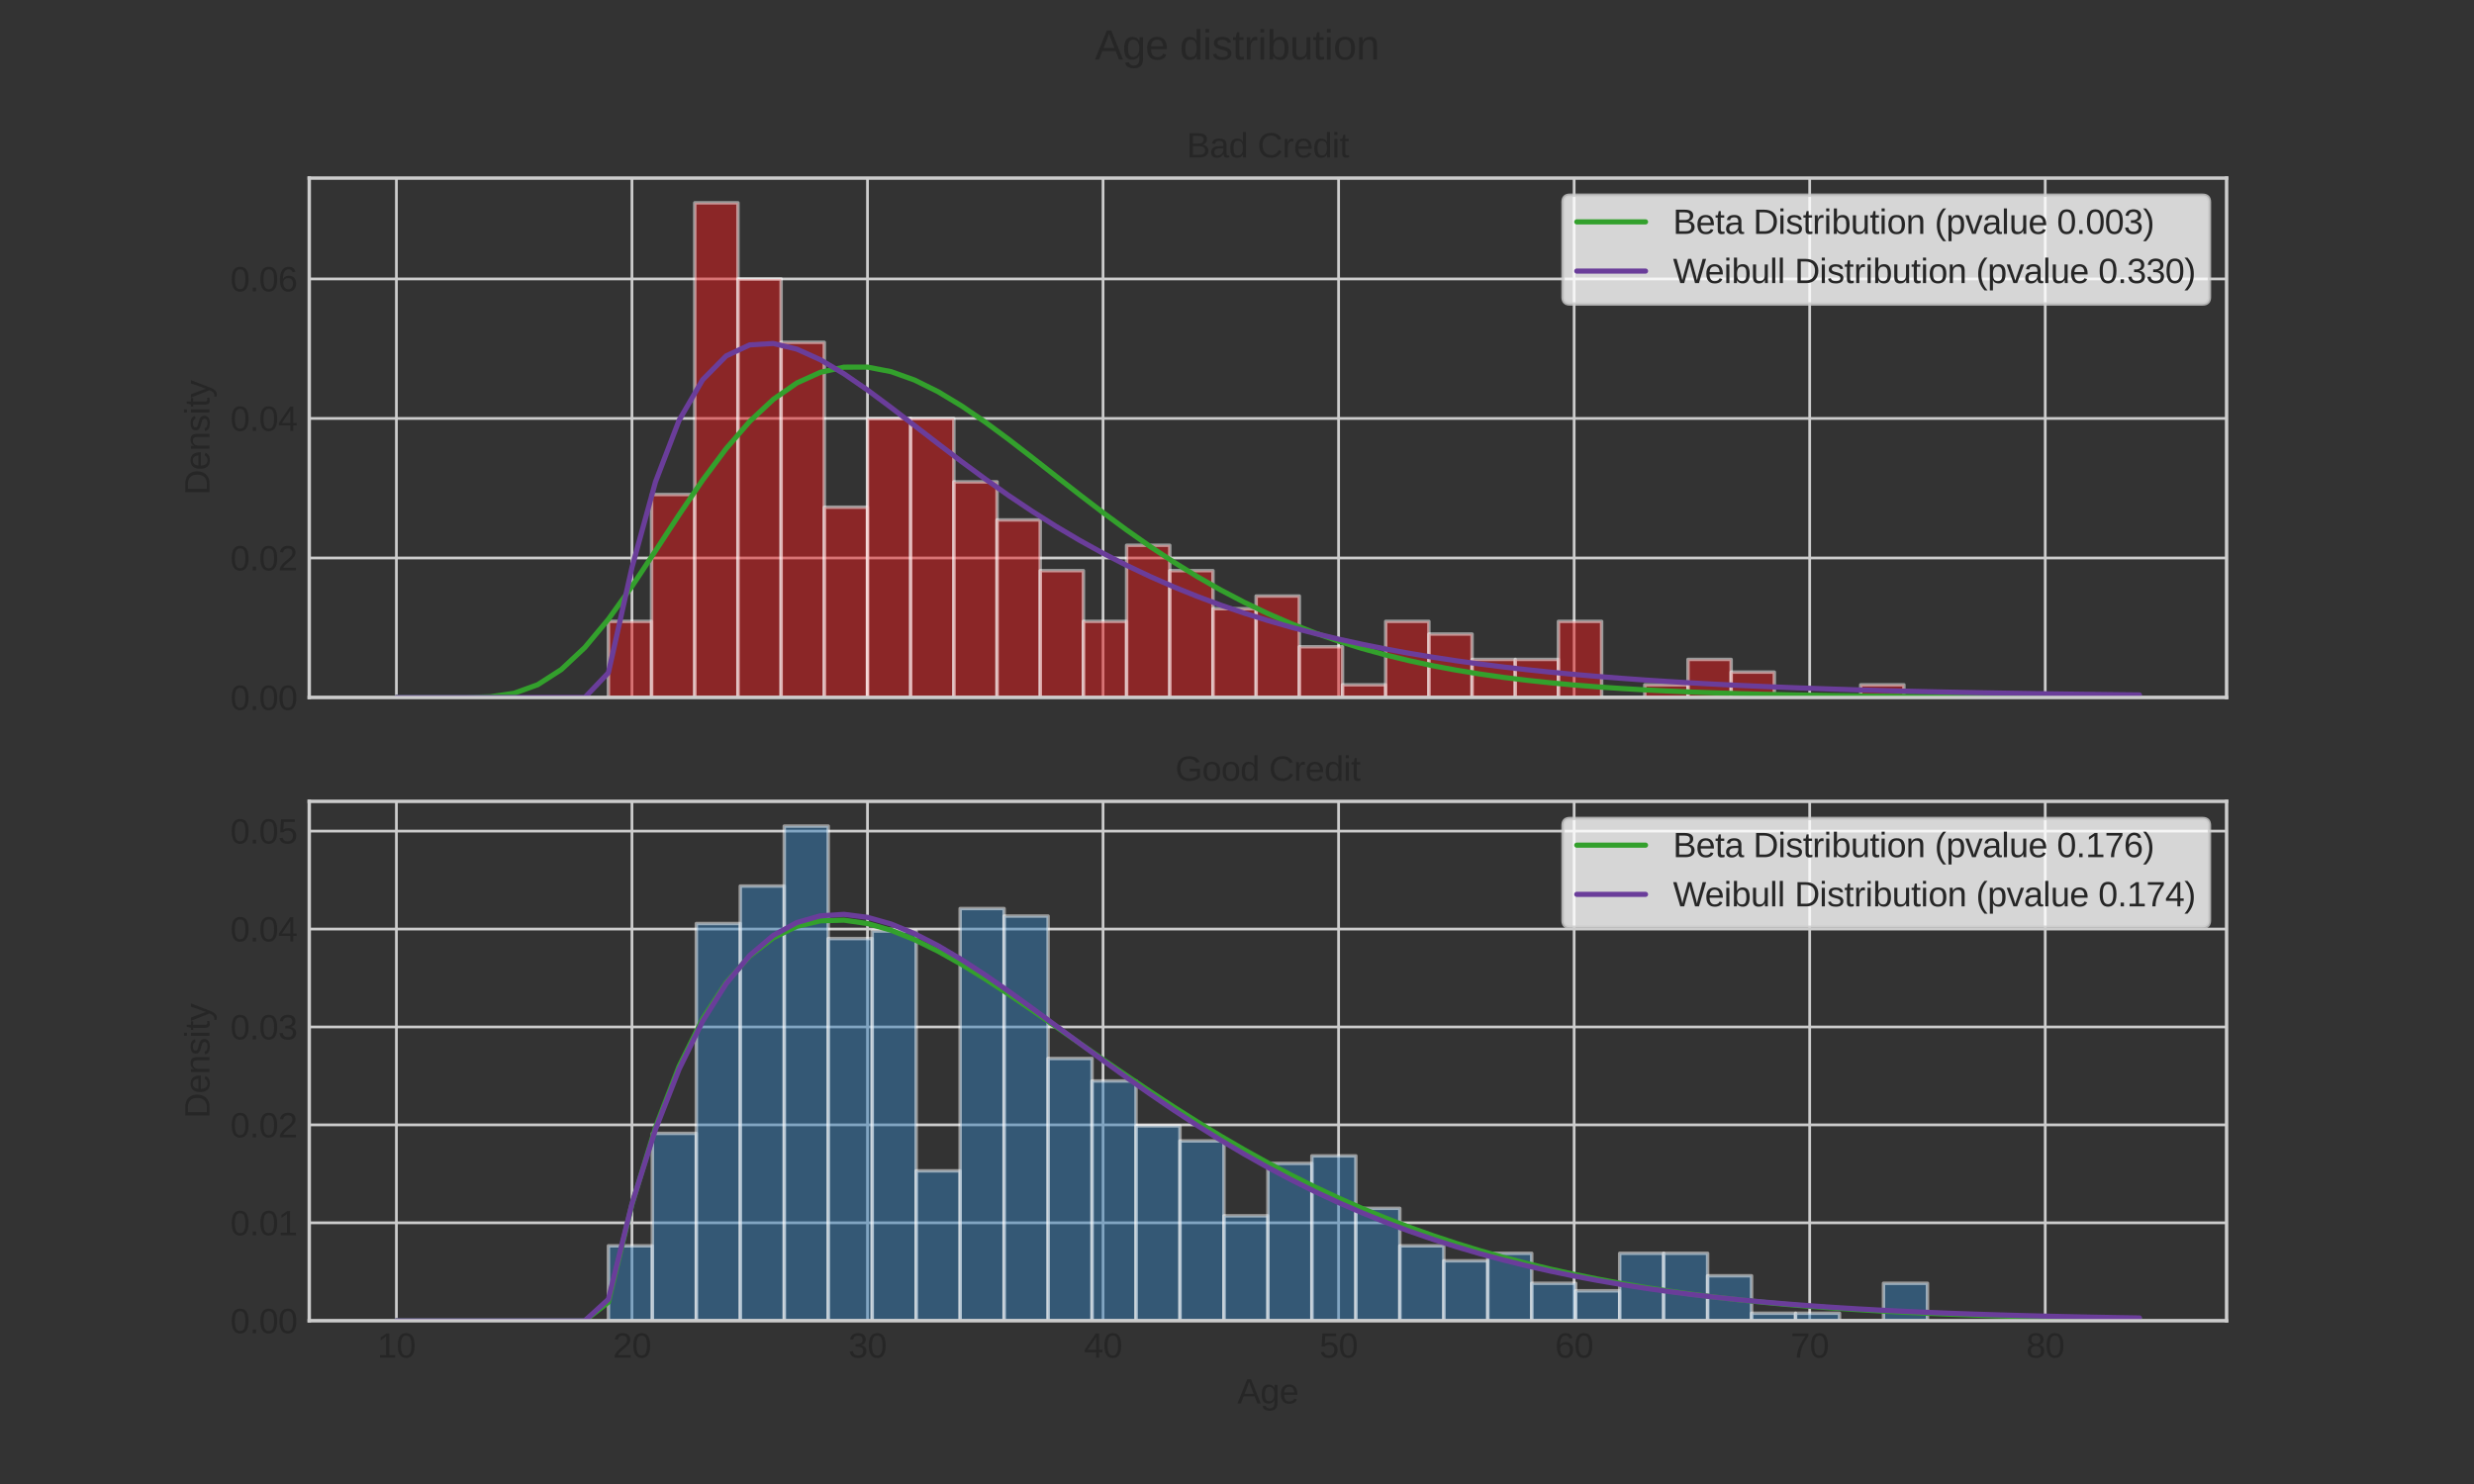 <?xml version="1.0" encoding="utf-8" standalone="no"?>
<!DOCTYPE svg PUBLIC "-//W3C//DTD SVG 1.1//EN"
  "http://www.w3.org/Graphics/SVG/1.1/DTD/svg11.dtd">
<svg xmlns:xlink="http://www.w3.org/1999/xlink" width="720pt" height="432pt" viewBox="0 0 720 432" xmlns="http://www.w3.org/2000/svg" version="1.1">
 <rect x="0" y="0" width="720" height="432" fill="#333333" stroke="none"/>
 <defs>
  <style type="text/css">*{stroke-linejoin: round; stroke-linecap: butt}</style>
 </defs>
 <g id="figure_1">
  <g id="patch_1">
   <path d="M 0 432 
L 720 432 
L 720 0 
L 0 0 
L 0 432 
z
" style="fill: none"/>
  </g>
  <g id="axes_1">
   <g id="patch_2">
    <path d="M 90 203.04 
L 648 203.04 
L 648 51.84 
L 90 51.84 
L 90 203.04 
z
" style="fill: none"/>
   </g>
   <g id="matplotlib.axis_1">
    <g id="xtick_1">
     <g id="line2d_1">
      <path d="M 115.364 203.04 
L 115.364 51.84 
" clip-path="url(#pad2fd064aa)" style="fill: none; stroke: #cccccc; stroke-width: 0.8; stroke-linecap: round"/>
     </g>
     <g id="line2d_2"/>
    </g>
    <g id="xtick_2">
     <g id="line2d_3">
      <path d="M 183.914 203.04 
L 183.914 51.84 
" clip-path="url(#pad2fd064aa)" style="fill: none; stroke: #cccccc; stroke-width: 0.8; stroke-linecap: round"/>
     </g>
     <g id="line2d_4"/>
    </g>
    <g id="xtick_3">
     <g id="line2d_5">
      <path d="M 252.464 203.04 
L 252.464 51.84 
" clip-path="url(#pad2fd064aa)" style="fill: none; stroke: #cccccc; stroke-width: 0.8; stroke-linecap: round"/>
     </g>
     <g id="line2d_6"/>
    </g>
    <g id="xtick_4">
     <g id="line2d_7">
      <path d="M 321.015 203.04 
L 321.015 51.84 
" clip-path="url(#pad2fd064aa)" style="fill: none; stroke: #cccccc; stroke-width: 0.8; stroke-linecap: round"/>
     </g>
     <g id="line2d_8"/>
    </g>
    <g id="xtick_5">
     <g id="line2d_9">
      <path d="M 389.565 203.04 
L 389.565 51.84 
" clip-path="url(#pad2fd064aa)" style="fill: none; stroke: #cccccc; stroke-width: 0.8; stroke-linecap: round"/>
     </g>
     <g id="line2d_10"/>
    </g>
    <g id="xtick_6">
     <g id="line2d_11">
      <path d="M 458.115 203.04 
L 458.115 51.84 
" clip-path="url(#pad2fd064aa)" style="fill: none; stroke: #cccccc; stroke-width: 0.8; stroke-linecap: round"/>
     </g>
     <g id="line2d_12"/>
    </g>
    <g id="xtick_7">
     <g id="line2d_13">
      <path d="M 526.666 203.04 
L 526.666 51.84 
" clip-path="url(#pad2fd064aa)" style="fill: none; stroke: #cccccc; stroke-width: 0.8; stroke-linecap: round"/>
     </g>
     <g id="line2d_14"/>
    </g>
    <g id="xtick_8">
     <g id="line2d_15">
      <path d="M 595.216 203.04 
L 595.216 51.84 
" clip-path="url(#pad2fd064aa)" style="fill: none; stroke: #cccccc; stroke-width: 0.8; stroke-linecap: round"/>
     </g>
     <g id="line2d_16"/>
    </g>
   </g>
   <g id="matplotlib.axis_2">
    <g id="ytick_1">
     <g id="line2d_17">
      <path d="M 90 203.04 
L 648 203.04 
" clip-path="url(#pad2fd064aa)" style="fill: none; stroke: #cccccc; stroke-width: 0.8; stroke-linecap: round"/>
     </g>
     <g id="line2d_18"/>
     <g id="text_1">
      <!-- 0.00 -->
      <g style="fill: #262626" transform="translate(67.039 206.663) scale(0.1 -0.1)">
       <defs>
        <path id="LiberationSans-30" d="M 3309 2203 
Q 3309 1569 3189 1136 
Q 3069 703 2861 436 
Q 2653 169 2372 53 
Q 2091 -63 1772 -63 
Q 1450 -63 1172 53 
Q 894 169 689 434 
Q 484 700 367 1133 
Q 250 1566 250 2203 
Q 250 2869 367 3305 
Q 484 3741 690 4000 
Q 897 4259 1178 4364 
Q 1459 4469 1791 4469 
Q 2106 4469 2382 4364 
Q 2659 4259 2865 4000 
Q 3072 3741 3190 3305 
Q 3309 2869 3309 2203 
z
M 2738 2203 
Q 2738 2728 2675 3076 
Q 2613 3425 2491 3633 
Q 2369 3841 2192 3927 
Q 2016 4013 1791 4013 
Q 1553 4013 1372 3925 
Q 1191 3838 1067 3630 
Q 944 3422 881 3073 
Q 819 2725 819 2203 
Q 819 1697 883 1350 
Q 947 1003 1070 792 
Q 1194 581 1372 489 
Q 1550 397 1778 397 
Q 2000 397 2178 489 
Q 2356 581 2479 792 
Q 2603 1003 2670 1350 
Q 2738 1697 2738 2203 
z
" transform="scale(0.016)"/>
        <path id="LiberationSans-2e" d="M 584 0 
L 584 684 
L 1194 684 
L 1194 0 
L 584 0 
z
" transform="scale(0.016)"/>
       </defs>
       <use xlink:href="#LiberationSans-30"/>
       <use xlink:href="#LiberationSans-2e" x="55.615"/>
       <use xlink:href="#LiberationSans-30" x="83.398"/>
       <use xlink:href="#LiberationSans-30" x="139.014"/>
      </g>
     </g>
    </g>
    <g id="ytick_2">
     <g id="line2d_19">
      <path d="M 90 162.425 
L 648 162.425 
" clip-path="url(#pad2fd064aa)" style="fill: none; stroke: #cccccc; stroke-width: 0.8; stroke-linecap: round"/>
     </g>
     <g id="line2d_20"/>
     <g id="text_2">
      <!-- 0.02 -->
      <g style="fill: #262626" transform="translate(67.039 166.048) scale(0.1 -0.1)">
       <defs>
        <path id="LiberationSans-32" d="M 322 0 
L 322 397 
Q 481 763 711 1042 
Q 941 1322 1194 1548 
Q 1447 1775 1695 1969 
Q 1944 2163 2144 2356 
Q 2344 2550 2467 2762 
Q 2591 2975 2591 3244 
Q 2591 3431 2534 3573 
Q 2478 3716 2372 3812 
Q 2266 3909 2117 3957 
Q 1969 4006 1788 4006 
Q 1619 4006 1470 3959 
Q 1322 3913 1206 3819 
Q 1091 3725 1017 3586 
Q 944 3447 922 3263 
L 347 3316 
Q 375 3553 478 3762 
Q 581 3972 762 4130 
Q 944 4288 1198 4378 
Q 1453 4469 1788 4469 
Q 2116 4469 2372 4391 
Q 2628 4313 2804 4159 
Q 2981 4006 3075 3781 
Q 3169 3556 3169 3263 
Q 3169 3041 3089 2841 
Q 3009 2641 2876 2459 
Q 2744 2278 2569 2109 
Q 2394 1941 2203 1780 
Q 2013 1619 1819 1461 
Q 1625 1303 1454 1143 
Q 1284 984 1150 820 
Q 1016 656 941 478 
L 3238 478 
L 3238 0 
L 322 0 
z
" transform="scale(0.016)"/>
       </defs>
       <use xlink:href="#LiberationSans-30"/>
       <use xlink:href="#LiberationSans-2e" x="55.615"/>
       <use xlink:href="#LiberationSans-30" x="83.398"/>
       <use xlink:href="#LiberationSans-32" x="139.014"/>
      </g>
     </g>
    </g>
    <g id="ytick_3">
     <g id="line2d_21">
      <path d="M 90 121.809 
L 648 121.809 
" clip-path="url(#pad2fd064aa)" style="fill: none; stroke: #cccccc; stroke-width: 0.8; stroke-linecap: round"/>
     </g>
     <g id="line2d_22"/>
     <g id="text_3">
      <!-- 0.04 -->
      <g style="fill: #262626" transform="translate(67.039 125.433) scale(0.1 -0.1)">
       <defs>
        <path id="LiberationSans-34" d="M 2753 997 
L 2753 0 
L 2222 0 
L 2222 997 
L 147 997 
L 147 1434 
L 2163 4403 
L 2753 4403 
L 2753 1441 
L 3372 1441 
L 3372 997 
L 2753 997 
z
M 2222 3769 
Q 2216 3753 2191 3708 
Q 2166 3663 2134 3606 
Q 2103 3550 2070 3492 
Q 2038 3434 2013 3397 
L 884 1734 
Q 869 1709 839 1668 
Q 809 1628 778 1586 
Q 747 1544 715 1503 
Q 684 1463 666 1441 
L 2222 1441 
L 2222 3769 
z
" transform="scale(0.016)"/>
       </defs>
       <use xlink:href="#LiberationSans-30"/>
       <use xlink:href="#LiberationSans-2e" x="55.615"/>
       <use xlink:href="#LiberationSans-30" x="83.398"/>
       <use xlink:href="#LiberationSans-34" x="139.014"/>
      </g>
     </g>
    </g>
    <g id="ytick_4">
     <g id="line2d_23">
      <path d="M 90 81.194 
L 648 81.194 
" clip-path="url(#pad2fd064aa)" style="fill: none; stroke: #cccccc; stroke-width: 0.8; stroke-linecap: round"/>
     </g>
     <g id="line2d_24"/>
     <g id="text_4">
      <!-- 0.06 -->
      <g style="fill: #262626" transform="translate(67.039 84.817) scale(0.1 -0.1)">
       <defs>
        <path id="LiberationSans-36" d="M 3278 1441 
Q 3278 1109 3186 832 
Q 3094 556 2914 357 
Q 2734 159 2468 48 
Q 2203 -63 1856 -63 
Q 1472 -63 1184 84 
Q 897 231 706 507 
Q 516 784 420 1186 
Q 325 1588 325 2100 
Q 325 2688 433 3131 
Q 541 3575 744 3872 
Q 947 4169 1239 4319 
Q 1531 4469 1900 4469 
Q 2125 4469 2322 4422 
Q 2519 4375 2680 4270 
Q 2841 4166 2962 3994 
Q 3084 3822 3156 3572 
L 2619 3475 
Q 2531 3759 2339 3886 
Q 2147 4013 1894 4013 
Q 1663 4013 1475 3903 
Q 1288 3794 1156 3576 
Q 1025 3359 954 3031 
Q 884 2703 884 2266 
Q 1038 2550 1316 2698 
Q 1594 2847 1953 2847 
Q 2253 2847 2497 2750 
Q 2741 2653 2914 2470 
Q 3088 2288 3183 2027 
Q 3278 1766 3278 1441 
z
M 2706 1416 
Q 2706 1644 2650 1828 
Q 2594 2013 2481 2142 
Q 2369 2272 2203 2342 
Q 2038 2413 1819 2413 
Q 1666 2413 1509 2367 
Q 1353 2322 1226 2220 
Q 1100 2119 1020 1953 
Q 941 1788 941 1550 
Q 941 1306 1003 1095 
Q 1066 884 1183 728 
Q 1300 572 1465 481 
Q 1631 391 1838 391 
Q 2041 391 2202 461 
Q 2363 531 2475 664 
Q 2588 797 2647 987 
Q 2706 1178 2706 1416 
z
" transform="scale(0.016)"/>
       </defs>
       <use xlink:href="#LiberationSans-30"/>
       <use xlink:href="#LiberationSans-2e" x="55.615"/>
       <use xlink:href="#LiberationSans-30" x="83.398"/>
       <use xlink:href="#LiberationSans-36" x="139.014"/>
      </g>
     </g>
    </g>
    <g id="text_5">
     <!-- Density -->
     <g style="fill: #262626" transform="translate(60.964 144.112) rotate(-90) scale(0.1 -0.1)">
      <defs>
       <path id="LiberationSans-44" d="M 4316 2247 
Q 4316 1697 4150 1276 
Q 3984 856 3696 573 
Q 3409 291 3017 145 
Q 2625 0 2172 0 
L 525 0 
L 525 4403 
L 1981 4403 
Q 2491 4403 2920 4276 
Q 3350 4150 3659 3886 
Q 3969 3622 4142 3215 
Q 4316 2809 4316 2247 
z
M 3716 2247 
Q 3716 2694 3587 3011 
Q 3459 3328 3228 3531 
Q 2997 3734 2675 3829 
Q 2353 3925 1969 3925 
L 1122 3925 
L 1122 478 
L 2103 478 
Q 2450 478 2745 590 
Q 3041 703 3256 925 
Q 3472 1147 3594 1478 
Q 3716 1809 3716 2247 
z
" transform="scale(0.016)"/>
       <path id="LiberationSans-65" d="M 863 1572 
Q 863 1306 917 1082 
Q 972 859 1086 698 
Q 1200 538 1378 448 
Q 1556 359 1806 359 
Q 2172 359 2392 506 
Q 2613 653 2691 878 
L 3184 738 
Q 3131 597 3036 455 
Q 2941 313 2781 198 
Q 2622 84 2383 10 
Q 2144 -63 1806 -63 
Q 1056 -63 664 384 
Q 272 831 272 1713 
Q 272 2188 390 2517 
Q 509 2847 715 3053 
Q 922 3259 1197 3351 
Q 1472 3444 1784 3444 
Q 2209 3444 2495 3306 
Q 2781 3169 2954 2926 
Q 3128 2684 3201 2356 
Q 3275 2028 3275 1647 
L 3275 1572 
L 863 1572 
z
M 2694 2003 
Q 2647 2538 2422 2783 
Q 2197 3028 1775 3028 
Q 1634 3028 1479 2983 
Q 1325 2938 1194 2822 
Q 1063 2706 972 2507 
Q 881 2309 869 2003 
L 2694 2003 
z
" transform="scale(0.016)"/>
       <path id="LiberationSans-6e" d="M 2578 0 
L 2578 2144 
Q 2578 2391 2542 2556 
Q 2506 2722 2425 2823 
Q 2344 2925 2211 2967 
Q 2078 3009 1881 3009 
Q 1681 3009 1520 2939 
Q 1359 2869 1245 2736 
Q 1131 2603 1068 2408 
Q 1006 2213 1006 1959 
L 1006 0 
L 444 0 
L 444 2659 
Q 444 2766 442 2883 
Q 441 3000 437 3104 
Q 434 3209 431 3284 
Q 428 3359 425 3381 
L 956 3381 
Q 959 3366 962 3297 
Q 966 3228 970 3139 
Q 975 3050 978 2958 
Q 981 2866 981 2803 
L 991 2803 
Q 1072 2950 1169 3069 
Q 1266 3188 1394 3270 
Q 1522 3353 1687 3398 
Q 1853 3444 2072 3444 
Q 2353 3444 2556 3375 
Q 2759 3306 2890 3162 
Q 3022 3019 3083 2792 
Q 3144 2566 3144 2253 
L 3144 0 
L 2578 0 
z
" transform="scale(0.016)"/>
       <path id="LiberationSans-73" d="M 2969 934 
Q 2969 697 2876 511 
Q 2784 325 2609 198 
Q 2434 72 2179 4 
Q 1925 -63 1597 -63 
Q 1303 -63 1067 -17 
Q 831 28 653 128 
Q 475 228 354 392 
Q 234 556 178 794 
L 675 891 
Q 747 619 972 492 
Q 1197 366 1597 366 
Q 1778 366 1929 391 
Q 2081 416 2190 477 
Q 2300 538 2361 639 
Q 2422 741 2422 891 
Q 2422 1044 2350 1142 
Q 2278 1241 2150 1306 
Q 2022 1372 1839 1420 
Q 1656 1469 1438 1528 
Q 1234 1581 1034 1647 
Q 834 1713 673 1820 
Q 513 1928 413 2087 
Q 313 2247 313 2488 
Q 313 2950 642 3192 
Q 972 3434 1603 3434 
Q 2163 3434 2492 3237 
Q 2822 3041 2909 2606 
L 2403 2544 
Q 2375 2675 2300 2764 
Q 2225 2853 2119 2908 
Q 2013 2963 1880 2986 
Q 1747 3009 1603 3009 
Q 1222 3009 1040 2893 
Q 859 2778 859 2544 
Q 859 2406 926 2317 
Q 994 2228 1114 2167 
Q 1234 2106 1403 2061 
Q 1572 2016 1775 1966 
Q 1909 1931 2050 1892 
Q 2191 1853 2323 1798 
Q 2456 1744 2573 1670 
Q 2691 1597 2778 1494 
Q 2866 1391 2917 1253 
Q 2969 1116 2969 934 
z
" transform="scale(0.016)"/>
       <path id="LiberationSans-69" d="M 428 4100 
L 428 4638 
L 991 4638 
L 991 4100 
L 428 4100 
z
M 428 0 
L 428 3381 
L 991 3381 
L 991 0 
L 428 0 
z
" transform="scale(0.016)"/>
       <path id="LiberationSans-74" d="M 1731 25 
Q 1603 -9 1470 -29 
Q 1338 -50 1163 -50 
Q 488 -50 488 716 
L 488 2972 
L 97 2972 
L 97 3381 
L 509 3381 
L 675 4138 
L 1050 4138 
L 1050 3381 
L 1675 3381 
L 1675 2972 
L 1050 2972 
L 1050 838 
Q 1050 594 1129 495 
Q 1209 397 1406 397 
Q 1488 397 1564 409 
Q 1641 422 1731 441 
L 1731 25 
z
" transform="scale(0.016)"/>
       <path id="LiberationSans-79" d="M 1888 0 
Q 1769 -306 1645 -551 
Q 1522 -797 1369 -970 
Q 1216 -1144 1028 -1236 
Q 841 -1328 597 -1328 
Q 491 -1328 400 -1322 
Q 309 -1316 209 -1294 
L 209 -872 
Q 269 -881 344 -886 
Q 419 -891 472 -891 
Q 719 -891 931 -706 
Q 1144 -522 1303 -119 
L 1356 16 
L 16 3381 
L 616 3381 
L 1328 1513 
Q 1359 1428 1407 1287 
Q 1456 1147 1504 1006 
Q 1553 866 1590 753 
Q 1628 641 1634 613 
Q 1644 647 1680 748 
Q 1716 850 1761 975 
Q 1806 1100 1853 1228 
Q 1900 1356 1931 1450 
L 2594 3381 
L 3188 3381 
L 1888 0 
z
" transform="scale(0.016)"/>
      </defs>
      <use xlink:href="#LiberationSans-44"/>
      <use xlink:href="#LiberationSans-65" x="72.217"/>
      <use xlink:href="#LiberationSans-6e" x="127.832"/>
      <use xlink:href="#LiberationSans-73" x="183.447"/>
      <use xlink:href="#LiberationSans-69" x="233.447"/>
      <use xlink:href="#LiberationSans-74" x="255.664"/>
      <use xlink:href="#LiberationSans-79" x="283.447"/>
     </g>
    </g>
   </g>
   <g id="patch_3">
    <path d="M 177.059 203.04 
L 189.627 203.04 
L 189.627 180.886 
L 177.059 180.886 
z
" clip-path="url(#pad2fd064aa)" style="fill: #e41a1c; opacity: 0.5; stroke: #ffffff; stroke-linejoin: miter"/>
   </g>
   <g id="patch_4">
    <path d="M 189.627 203.04 
L 202.194 203.04 
L 202.194 143.963 
L 189.627 143.963 
z
" clip-path="url(#pad2fd064aa)" style="fill: #e41a1c; opacity: 0.5; stroke: #ffffff; stroke-linejoin: miter"/>
   </g>
   <g id="patch_5">
    <path d="M 202.194 203.04 
L 214.762 203.04 
L 214.762 59.04 
L 202.194 59.04 
z
" clip-path="url(#pad2fd064aa)" style="fill: #e41a1c; opacity: 0.5; stroke: #ffffff; stroke-linejoin: miter"/>
   </g>
   <g id="patch_6">
    <path d="M 214.762 203.04 
L 227.329 203.04 
L 227.329 81.194 
L 214.762 81.194 
z
" clip-path="url(#pad2fd064aa)" style="fill: #e41a1c; opacity: 0.5; stroke: #ffffff; stroke-linejoin: miter"/>
   </g>
   <g id="patch_7">
    <path d="M 227.329 203.04 
L 239.897 203.04 
L 239.897 99.655 
L 227.329 99.655 
z
" clip-path="url(#pad2fd064aa)" style="fill: #e41a1c; opacity: 0.5; stroke: #ffffff; stroke-linejoin: miter"/>
   </g>
   <g id="patch_8">
    <path d="M 239.897 203.04 
L 252.464 203.04 
L 252.464 147.655 
L 239.897 147.655 
z
" clip-path="url(#pad2fd064aa)" style="fill: #e41a1c; opacity: 0.5; stroke: #ffffff; stroke-linejoin: miter"/>
   </g>
   <g id="patch_9">
    <path d="M 252.464 203.04 
L 265.032 203.04 
L 265.032 121.809 
L 252.464 121.809 
z
" clip-path="url(#pad2fd064aa)" style="fill: #e41a1c; opacity: 0.5; stroke: #ffffff; stroke-linejoin: miter"/>
   </g>
   <g id="patch_10">
    <path d="M 265.032 203.04 
L 277.6 203.04 
L 277.6 121.809 
L 265.032 121.809 
z
" clip-path="url(#pad2fd064aa)" style="fill: #e41a1c; opacity: 0.5; stroke: #ffffff; stroke-linejoin: miter"/>
   </g>
   <g id="patch_11">
    <path d="M 277.6 203.04 
L 290.167 203.04 
L 290.167 140.271 
L 277.6 140.271 
z
" clip-path="url(#pad2fd064aa)" style="fill: #e41a1c; opacity: 0.5; stroke: #ffffff; stroke-linejoin: miter"/>
   </g>
   <g id="patch_12">
    <path d="M 290.167 203.04 
L 302.735 203.04 
L 302.735 151.348 
L 290.167 151.348 
z
" clip-path="url(#pad2fd064aa)" style="fill: #e41a1c; opacity: 0.5; stroke: #ffffff; stroke-linejoin: miter"/>
   </g>
   <g id="patch_13">
    <path d="M 302.735 203.04 
L 315.302 203.04 
L 315.302 166.117 
L 302.735 166.117 
z
" clip-path="url(#pad2fd064aa)" style="fill: #e41a1c; opacity: 0.5; stroke: #ffffff; stroke-linejoin: miter"/>
   </g>
   <g id="patch_14">
    <path d="M 315.302 203.04 
L 327.87 203.04 
L 327.87 180.886 
L 315.302 180.886 
z
" clip-path="url(#pad2fd064aa)" style="fill: #e41a1c; opacity: 0.5; stroke: #ffffff; stroke-linejoin: miter"/>
   </g>
   <g id="patch_15">
    <path d="M 327.87 203.04 
L 340.437 203.04 
L 340.437 158.732 
L 327.87 158.732 
z
" clip-path="url(#pad2fd064aa)" style="fill: #e41a1c; opacity: 0.5; stroke: #ffffff; stroke-linejoin: miter"/>
   </g>
   <g id="patch_16">
    <path d="M 340.437 203.04 
L 353.005 203.04 
L 353.005 166.117 
L 340.437 166.117 
z
" clip-path="url(#pad2fd064aa)" style="fill: #e41a1c; opacity: 0.5; stroke: #ffffff; stroke-linejoin: miter"/>
   </g>
   <g id="patch_17">
    <path d="M 353.005 203.04 
L 365.572 203.04 
L 365.572 177.194 
L 353.005 177.194 
z
" clip-path="url(#pad2fd064aa)" style="fill: #e41a1c; opacity: 0.5; stroke: #ffffff; stroke-linejoin: miter"/>
   </g>
   <g id="patch_18">
    <path d="M 365.572 203.04 
L 378.14 203.04 
L 378.14 173.502 
L 365.572 173.502 
z
" clip-path="url(#pad2fd064aa)" style="fill: #e41a1c; opacity: 0.5; stroke: #ffffff; stroke-linejoin: miter"/>
   </g>
   <g id="patch_19">
    <path d="M 378.14 203.04 
L 390.708 203.04 
L 390.708 188.271 
L 378.14 188.271 
z
" clip-path="url(#pad2fd064aa)" style="fill: #e41a1c; opacity: 0.5; stroke: #ffffff; stroke-linejoin: miter"/>
   </g>
   <g id="patch_20">
    <path d="M 390.708 203.04 
L 403.275 203.04 
L 403.275 199.348 
L 390.708 199.348 
z
" clip-path="url(#pad2fd064aa)" style="fill: #e41a1c; opacity: 0.5; stroke: #ffffff; stroke-linejoin: miter"/>
   </g>
   <g id="patch_21">
    <path d="M 403.275 203.04 
L 415.843 203.04 
L 415.843 180.886 
L 403.275 180.886 
z
" clip-path="url(#pad2fd064aa)" style="fill: #e41a1c; opacity: 0.5; stroke: #ffffff; stroke-linejoin: miter"/>
   </g>
   <g id="patch_22">
    <path d="M 415.843 203.04 
L 428.41 203.04 
L 428.41 184.578 
L 415.843 184.578 
z
" clip-path="url(#pad2fd064aa)" style="fill: #e41a1c; opacity: 0.5; stroke: #ffffff; stroke-linejoin: miter"/>
   </g>
   <g id="patch_23">
    <path d="M 428.41 203.04 
L 440.978 203.04 
L 440.978 191.963 
L 428.41 191.963 
z
" clip-path="url(#pad2fd064aa)" style="fill: #e41a1c; opacity: 0.5; stroke: #ffffff; stroke-linejoin: miter"/>
   </g>
   <g id="patch_24">
    <path d="M 440.978 203.04 
L 453.545 203.04 
L 453.545 191.963 
L 440.978 191.963 
z
" clip-path="url(#pad2fd064aa)" style="fill: #e41a1c; opacity: 0.5; stroke: #ffffff; stroke-linejoin: miter"/>
   </g>
   <g id="patch_25">
    <path d="M 453.545 203.04 
L 466.113 203.04 
L 466.113 180.886 
L 453.545 180.886 
z
" clip-path="url(#pad2fd064aa)" style="fill: #e41a1c; opacity: 0.5; stroke: #ffffff; stroke-linejoin: miter"/>
   </g>
   <g id="patch_26">
    <path d="M 466.113 203.04 
L 478.681 203.04 
L 478.681 203.04 
L 466.113 203.04 
z
" clip-path="url(#pad2fd064aa)" style="fill: #e41a1c; opacity: 0.5; stroke: #ffffff; stroke-linejoin: miter"/>
   </g>
   <g id="patch_27">
    <path d="M 478.681 203.04 
L 491.248 203.04 
L 491.248 199.348 
L 478.681 199.348 
z
" clip-path="url(#pad2fd064aa)" style="fill: #e41a1c; opacity: 0.5; stroke: #ffffff; stroke-linejoin: miter"/>
   </g>
   <g id="patch_28">
    <path d="M 491.248 203.04 
L 503.816 203.04 
L 503.816 191.963 
L 491.248 191.963 
z
" clip-path="url(#pad2fd064aa)" style="fill: #e41a1c; opacity: 0.5; stroke: #ffffff; stroke-linejoin: miter"/>
   </g>
   <g id="patch_29">
    <path d="M 503.816 203.04 
L 516.383 203.04 
L 516.383 195.655 
L 503.816 195.655 
z
" clip-path="url(#pad2fd064aa)" style="fill: #e41a1c; opacity: 0.5; stroke: #ffffff; stroke-linejoin: miter"/>
   </g>
   <g id="patch_30">
    <path d="M 516.383 203.04 
L 528.951 203.04 
L 528.951 203.04 
L 516.383 203.04 
z
" clip-path="url(#pad2fd064aa)" style="fill: #e41a1c; opacity: 0.5; stroke: #ffffff; stroke-linejoin: miter"/>
   </g>
   <g id="patch_31">
    <path d="M 528.951 203.04 
L 541.518 203.04 
L 541.518 203.04 
L 528.951 203.04 
z
" clip-path="url(#pad2fd064aa)" style="fill: #e41a1c; opacity: 0.5; stroke: #ffffff; stroke-linejoin: miter"/>
   </g>
   <g id="patch_32">
    <path d="M 541.518 203.04 
L 554.086 203.04 
L 554.086 199.348 
L 541.518 199.348 
z
" clip-path="url(#pad2fd064aa)" style="fill: #e41a1c; opacity: 0.5; stroke: #ffffff; stroke-linejoin: miter"/>
   </g>
   <g id="line2d_25">
    <path d="M 115.364 203.04 
L 122.219 203.04 
L 129.074 203.04 
L 135.929 203.033 
L 142.784 202.82 
L 149.639 201.806 
L 156.494 199.317 
L 163.349 194.91 
L 170.204 188.485 
L 177.059 180.26 
L 183.914 170.688 
L 190.769 160.348 
L 197.624 149.853 
L 204.479 139.773 
L 211.334 130.59 
L 218.189 122.672 
L 225.044 116.262 
L 231.899 111.489 
L 238.754 108.38 
L 245.609 106.879 
L 252.464 106.868 
L 259.319 108.184 
L 266.174 110.641 
L 273.029 114.039 
L 279.885 118.179 
L 286.74 122.871 
L 293.595 127.942 
L 300.45 133.236 
L 307.305 138.618 
L 314.16 143.977 
L 321.015 149.219 
L 327.87 154.275 
L 334.725 159.088 
L 341.58 163.622 
L 348.435 167.851 
L 355.29 171.763 
L 362.145 175.353 
L 369 178.624 
L 375.855 181.587 
L 382.71 184.255 
L 389.565 186.644 
L 396.42 188.774 
L 403.275 190.662 
L 410.13 192.331 
L 416.985 193.799 
L 423.84 195.085 
L 430.695 196.209 
L 437.55 197.188 
L 444.405 198.037 
L 451.26 198.772 
L 458.115 199.406 
L 464.971 199.952 
L 471.826 200.421 
L 478.681 200.822 
L 485.536 201.165 
L 492.391 201.458 
L 499.246 201.707 
L 506.101 201.919 
L 512.956 202.098 
L 519.811 202.25 
L 526.666 202.378 
L 533.521 202.486 
L 540.376 202.577 
L 547.231 202.654 
L 554.086 202.718 
L 560.941 202.772 
L 567.796 202.817 
L 574.651 202.855 
L 581.506 202.886 
L 588.361 202.913 
L 595.216 202.934 
L 602.071 202.953 
L 608.926 202.968 
L 615.781 202.98 
L 622.636 202.991 
" clip-path="url(#pad2fd064aa)" style="fill: none; stroke: #33a02c; stroke-width: 1.5; stroke-linecap: round"/>
   </g>
   <g id="line2d_26">
    <path d="M 115.364 203.04 
L 122.219 203.04 
L 129.074 203.04 
L 135.929 203.04 
L 142.784 203.04 
L 149.639 203.04 
L 156.494 203.04 
L 163.349 203.04 
L 170.204 203.04 
L 177.059 195.838 
L 183.914 165.213 
L 190.769 140.263 
L 197.624 122.369 
L 204.479 110.561 
L 211.334 103.611 
L 218.189 100.4 
L 225.044 99.989 
L 231.899 101.627 
L 238.754 104.719 
L 245.609 108.805 
L 252.464 113.53 
L 259.319 118.628 
L 266.174 123.897 
L 273.029 129.189 
L 279.885 134.397 
L 286.74 139.446 
L 293.595 144.284 
L 300.45 148.877 
L 307.305 153.208 
L 314.16 157.267 
L 321.015 161.054 
L 327.87 164.572 
L 334.725 167.829 
L 341.58 170.838 
L 348.435 173.61 
L 355.29 176.16 
L 362.145 178.5 
L 369 180.646 
L 375.855 182.611 
L 382.71 184.409 
L 389.565 186.052 
L 396.42 187.553 
L 403.275 188.923 
L 410.13 190.173 
L 416.985 191.313 
L 423.84 192.353 
L 430.695 193.3 
L 437.55 194.163 
L 444.405 194.95 
L 451.26 195.666 
L 458.115 196.318 
L 464.971 196.913 
L 471.826 197.454 
L 478.681 197.947 
L 485.536 198.396 
L 492.391 198.805 
L 499.246 199.178 
L 506.101 199.517 
L 512.956 199.826 
L 519.811 200.108 
L 526.666 200.364 
L 533.521 200.598 
L 540.376 200.811 
L 547.231 201.005 
L 554.086 201.182 
L 560.941 201.344 
L 567.796 201.491 
L 574.651 201.625 
L 581.506 201.747 
L 588.361 201.859 
L 595.216 201.961 
L 602.071 202.054 
L 608.926 202.139 
L 615.781 202.216 
L 622.636 202.287 
" clip-path="url(#pad2fd064aa)" style="fill: none; stroke: #6a3d9a; stroke-width: 1.5; stroke-linecap: round"/>
   </g>
   <g id="patch_33">
    <path d="M 90 203.04 
L 90 51.84 
" style="fill: none; stroke: #cccccc; stroke-linejoin: miter; stroke-linecap: square"/>
   </g>
   <g id="patch_34">
    <path d="M 648 203.04 
L 648 51.84 
" style="fill: none; stroke: #cccccc; stroke-linejoin: miter; stroke-linecap: square"/>
   </g>
   <g id="patch_35">
    <path d="M 90 203.04 
L 648 203.04 
" style="fill: none; stroke: #cccccc; stroke-linejoin: miter; stroke-linecap: square"/>
   </g>
   <g id="patch_36">
    <path d="M 90 51.84 
L 648 51.84 
" style="fill: none; stroke: #cccccc; stroke-linejoin: miter; stroke-linecap: square"/>
   </g>
   <g id="text_6">
    <!-- Bad Credit -->
    <g style="fill: #262626" transform="translate(345.378 45.84) scale(0.1 -0.1)">
     <defs>
      <path id="LiberationSans-42" d="M 3931 1241 
Q 3931 906 3800 670 
Q 3669 434 3447 286 
Q 3225 138 2931 69 
Q 2638 0 2313 0 
L 525 0 
L 525 4403 
L 2125 4403 
Q 2491 4403 2778 4342 
Q 3066 4281 3266 4150 
Q 3466 4019 3570 3817 
Q 3675 3616 3675 3334 
Q 3675 3150 3623 2987 
Q 3572 2825 3467 2692 
Q 3363 2559 3205 2464 
Q 3047 2369 2838 2322 
Q 3103 2291 3308 2200 
Q 3513 2109 3650 1968 
Q 3788 1828 3859 1642 
Q 3931 1456 3931 1241 
z
M 3075 3263 
Q 3075 3619 2831 3772 
Q 2588 3925 2125 3925 
L 1122 3925 
L 1122 2531 
L 2125 2531 
Q 2388 2531 2569 2582 
Q 2750 2634 2862 2729 
Q 2975 2825 3025 2959 
Q 3075 3094 3075 3263 
z
M 3328 1288 
Q 3328 1497 3251 1644 
Q 3175 1791 3031 1884 
Q 2888 1978 2686 2022 
Q 2484 2066 2234 2066 
L 1122 2066 
L 1122 478 
L 2281 478 
Q 2509 478 2701 515 
Q 2894 553 3033 647 
Q 3172 741 3250 897 
Q 3328 1053 3328 1288 
z
" transform="scale(0.016)"/>
      <path id="LiberationSans-61" d="M 1294 -63 
Q 784 -63 528 206 
Q 272 475 272 944 
Q 272 1278 398 1492 
Q 525 1706 729 1828 
Q 934 1950 1196 1997 
Q 1459 2044 1731 2050 
L 2491 2063 
L 2491 2247 
Q 2491 2456 2447 2603 
Q 2403 2750 2312 2840 
Q 2222 2931 2086 2973 
Q 1950 3016 1766 3016 
Q 1603 3016 1472 2992 
Q 1341 2969 1244 2908 
Q 1147 2847 1087 2742 
Q 1028 2638 1009 2478 
L 422 2531 
Q 453 2731 540 2898 
Q 628 3066 789 3187 
Q 950 3309 1192 3376 
Q 1434 3444 1778 3444 
Q 2416 3444 2737 3151 
Q 3059 2859 3059 2306 
L 3059 850 
Q 3059 600 3125 473 
Q 3191 347 3375 347 
Q 3422 347 3469 353 
Q 3516 359 3559 369 
L 3559 19 
Q 3453 -6 3348 -18 
Q 3244 -31 3125 -31 
Q 2966 -31 2852 11 
Q 2738 53 2666 139 
Q 2594 225 2556 351 
Q 2519 478 2509 647 
L 2491 647 
Q 2400 484 2292 353 
Q 2184 222 2040 130 
Q 1897 38 1714 -12 
Q 1531 -63 1294 -63 
z
M 1422 359 
Q 1691 359 1892 457 
Q 2094 556 2226 709 
Q 2359 863 2425 1044 
Q 2491 1225 2491 1391 
L 2491 1669 
L 1875 1656 
Q 1669 1653 1483 1626 
Q 1297 1600 1156 1522 
Q 1016 1444 933 1303 
Q 850 1163 850 934 
Q 850 659 998 509 
Q 1147 359 1422 359 
z
" transform="scale(0.016)"/>
      <path id="LiberationSans-64" d="M 2566 544 
Q 2409 219 2151 78 
Q 1894 -63 1513 -63 
Q 872 -63 570 368 
Q 269 800 269 1675 
Q 269 3444 1513 3444 
Q 1897 3444 2153 3303 
Q 2409 3163 2566 2856 
L 2572 2856 
Q 2572 2888 2570 2955 
Q 2569 3022 2567 3095 
Q 2566 3169 2566 3234 
Q 2566 3300 2566 3328 
L 2566 4638 
L 3128 4638 
L 3128 697 
Q 3128 575 3129 462 
Q 3131 350 3134 256 
Q 3138 163 3141 95 
Q 3144 28 3147 0 
L 2609 0 
Q 2603 31 2598 89 
Q 2594 147 2589 222 
Q 2584 297 2581 380 
Q 2578 463 2578 544 
L 2566 544 
z
M 859 1694 
Q 859 1344 903 1094 
Q 947 844 1044 683 
Q 1141 522 1291 447 
Q 1441 372 1656 372 
Q 1878 372 2048 444 
Q 2219 516 2333 677 
Q 2447 838 2506 1097 
Q 2566 1356 2566 1731 
Q 2566 2091 2506 2339 
Q 2447 2588 2331 2741 
Q 2216 2894 2048 2961 
Q 1881 3028 1663 3028 
Q 1456 3028 1306 2956 
Q 1156 2884 1056 2725 
Q 956 2566 907 2311 
Q 859 2056 859 1694 
z
" transform="scale(0.016)"/>
      <path id="LiberationSans-20" transform="scale(0.016)"/>
      <path id="LiberationSans-43" d="M 2475 3981 
Q 2100 3981 1811 3856 
Q 1522 3731 1326 3500 
Q 1131 3269 1031 2944 
Q 931 2619 931 2222 
Q 931 1825 1039 1495 
Q 1147 1166 1348 928 
Q 1550 691 1842 559 
Q 2134 428 2500 428 
Q 2756 428 2967 495 
Q 3178 563 3348 684 
Q 3519 806 3653 973 
Q 3788 1141 3891 1344 
L 4378 1100 
Q 4259 853 4084 640 
Q 3909 428 3673 272 
Q 3438 116 3139 26 
Q 2841 -63 2472 -63 
Q 1938 -63 1536 107 
Q 1134 278 864 583 
Q 594 888 459 1306 
Q 325 1725 325 2222 
Q 325 2738 467 3153 
Q 609 3569 882 3861 
Q 1156 4153 1556 4311 
Q 1956 4469 2469 4469 
Q 3172 4469 3644 4194 
Q 4116 3919 4338 3378 
L 3772 3191 
Q 3709 3347 3603 3489 
Q 3497 3631 3337 3740 
Q 3178 3850 2964 3915 
Q 2750 3981 2475 3981 
z
" transform="scale(0.016)"/>
      <path id="LiberationSans-72" d="M 444 0 
L 444 2594 
Q 444 2700 442 2811 
Q 441 2922 437 3025 
Q 434 3128 431 3218 
Q 428 3309 425 3381 
L 956 3381 
Q 959 3309 964 3217 
Q 969 3125 973 3028 
Q 978 2931 979 2842 
Q 981 2753 981 2691 
L 994 2691 
Q 1053 2884 1120 3026 
Q 1188 3169 1278 3261 
Q 1369 3353 1494 3398 
Q 1619 3444 1797 3444 
Q 1866 3444 1928 3433 
Q 1991 3422 2025 3413 
L 2025 2897 
Q 1969 2913 1894 2920 
Q 1819 2928 1725 2928 
Q 1531 2928 1395 2840 
Q 1259 2753 1173 2598 
Q 1088 2444 1047 2230 
Q 1006 2016 1006 1763 
L 1006 0 
L 444 0 
z
" transform="scale(0.016)"/>
     </defs>
     <use xlink:href="#LiberationSans-42"/>
     <use xlink:href="#LiberationSans-61" x="66.699"/>
     <use xlink:href="#LiberationSans-64" x="122.314"/>
     <use xlink:href="#LiberationSans-20" x="177.93"/>
     <use xlink:href="#LiberationSans-43" x="205.713"/>
     <use xlink:href="#LiberationSans-72" x="277.93"/>
     <use xlink:href="#LiberationSans-65" x="311.23"/>
     <use xlink:href="#LiberationSans-64" x="366.846"/>
     <use xlink:href="#LiberationSans-69" x="422.461"/>
     <use xlink:href="#LiberationSans-74" x="444.678"/>
    </g>
   </g>
   <g id="legend_1">
    <g id="patch_37">
     <path d="M 456.889 88.484 
L 641 88.484 
Q 643 88.484 643 86.484 
L 643 58.84 
Q 643 56.84 641 56.84 
L 456.889 56.84 
Q 454.889 56.84 454.889 58.84 
L 454.889 86.484 
Q 454.889 88.484 456.889 88.484 
z
" style="fill: #ffffff; opacity: 0.8; stroke: #cccccc; stroke-linejoin: miter"/>
    </g>
    <g id="line2d_27">
     <path d="M 458.889 64.587 
L 468.889 64.587 
L 478.889 64.587 
" style="fill: none; stroke: #33a02c; stroke-width: 1.5; stroke-linecap: round"/>
    </g>
    <g id="text_7">
     <!-- Beta Distribution (pvalue 0.003) -->
     <g style="fill: #262626" transform="translate(486.889 68.087) scale(0.1 -0.1)">
      <defs>
       <path id="LiberationSans-62" d="M 3291 1706 
Q 3291 -63 2047 -63 
Q 1663 -63 1408 76 
Q 1153 216 994 525 
L 988 525 
Q 988 444 983 356 
Q 978 269 973 194 
Q 969 119 964 66 
Q 959 13 956 0 
L 413 0 
Q 416 28 419 95 
Q 422 163 425 256 
Q 428 350 429 462 
Q 431 575 431 697 
L 431 4638 
L 994 4638 
L 994 3316 
Q 994 3222 992 3136 
Q 991 3050 988 2984 
Q 984 2906 981 2838 
L 994 2838 
Q 1150 3163 1408 3303 
Q 1666 3444 2047 3444 
Q 2688 3444 2989 3012 
Q 3291 2581 3291 1706 
z
M 2700 1688 
Q 2700 2038 2656 2288 
Q 2613 2538 2516 2698 
Q 2419 2859 2269 2934 
Q 2119 3009 1903 3009 
Q 1681 3009 1511 2937 
Q 1341 2866 1227 2706 
Q 1113 2547 1053 2287 
Q 994 2028 994 1653 
Q 994 1291 1053 1044 
Q 1113 797 1227 642 
Q 1341 488 1509 420 
Q 1678 353 1897 353 
Q 2103 353 2253 425 
Q 2403 497 2503 656 
Q 2603 816 2651 1070 
Q 2700 1325 2700 1688 
z
" transform="scale(0.016)"/>
       <path id="LiberationSans-75" d="M 981 3381 
L 981 1238 
Q 981 991 1017 825 
Q 1053 659 1134 557 
Q 1216 456 1348 414 
Q 1481 372 1678 372 
Q 1878 372 2039 442 
Q 2200 513 2314 645 
Q 2428 778 2490 973 
Q 2553 1169 2553 1422 
L 2553 3381 
L 3116 3381 
L 3116 722 
Q 3116 616 3117 498 
Q 3119 381 3122 276 
Q 3125 172 3128 97 
Q 3131 22 3134 0 
L 2603 0 
Q 2600 16 2597 84 
Q 2594 153 2589 242 
Q 2584 331 2581 423 
Q 2578 516 2578 578 
L 2569 578 
Q 2488 431 2391 312 
Q 2294 194 2166 111 
Q 2038 28 1872 -17 
Q 1706 -63 1488 -63 
Q 1206 -63 1003 6 
Q 800 75 669 219 
Q 538 363 477 588 
Q 416 813 416 1128 
L 416 3381 
L 981 3381 
z
" transform="scale(0.016)"/>
       <path id="LiberationSans-6f" d="M 3291 1694 
Q 3291 806 2900 371 
Q 2509 -63 1766 -63 
Q 1413 -63 1134 43 
Q 856 150 664 369 
Q 472 588 370 917 
Q 269 1247 269 1694 
Q 269 3444 1784 3444 
Q 2178 3444 2464 3334 
Q 2750 3225 2933 3006 
Q 3116 2788 3203 2459 
Q 3291 2131 3291 1694 
z
M 2700 1694 
Q 2700 2088 2639 2344 
Q 2578 2600 2461 2753 
Q 2344 2906 2175 2967 
Q 2006 3028 1794 3028 
Q 1578 3028 1404 2964 
Q 1231 2900 1109 2745 
Q 988 2591 923 2334 
Q 859 2078 859 1694 
Q 859 1300 928 1042 
Q 997 784 1117 631 
Q 1238 478 1402 415 
Q 1566 353 1759 353 
Q 1975 353 2150 414 
Q 2325 475 2447 628 
Q 2569 781 2634 1040 
Q 2700 1300 2700 1694 
z
" transform="scale(0.016)"/>
       <path id="LiberationSans-28" d="M 397 1663 
Q 397 2097 462 2494 
Q 528 2891 668 3256 
Q 809 3622 1028 3965 
Q 1247 4309 1550 4638 
L 2094 4638 
Q 1800 4309 1586 3964 
Q 1372 3619 1234 3251 
Q 1097 2884 1030 2487 
Q 963 2091 963 1656 
Q 963 1222 1030 825 
Q 1097 428 1234 59 
Q 1372 -309 1586 -653 
Q 1800 -997 2094 -1325 
L 1550 -1325 
Q 1247 -997 1028 -653 
Q 809 -309 668 56 
Q 528 422 462 817 
Q 397 1213 397 1650 
L 397 1663 
z
" transform="scale(0.016)"/>
       <path id="LiberationSans-70" d="M 3291 1706 
Q 3291 1322 3228 997 
Q 3166 672 3020 437 
Q 2875 203 2636 70 
Q 2397 -63 2047 -63 
Q 1684 -63 1412 75 
Q 1141 213 997 525 
L 981 525 
Q 984 519 986 469 
Q 988 419 989 344 
Q 991 269 992 176 
Q 994 84 994 -6 
L 994 -1328 
L 431 -1328 
L 431 2691 
Q 431 2813 429 2925 
Q 428 3038 425 3130 
Q 422 3222 419 3287 
Q 416 3353 413 3381 
L 956 3381 
Q 959 3372 964 3315 
Q 969 3259 973 3179 
Q 978 3100 983 3009 
Q 988 2919 988 2838 
L 1000 2838 
Q 1078 3000 1178 3114 
Q 1278 3228 1406 3301 
Q 1534 3375 1692 3408 
Q 1850 3441 2047 3441 
Q 2397 3441 2636 3316 
Q 2875 3191 3020 2964 
Q 3166 2738 3228 2417 
Q 3291 2097 3291 1706 
z
M 2700 1694 
Q 2700 2006 2662 2250 
Q 2625 2494 2533 2662 
Q 2441 2831 2287 2918 
Q 2134 3006 1903 3006 
Q 1716 3006 1550 2953 
Q 1384 2900 1261 2750 
Q 1138 2600 1066 2336 
Q 994 2072 994 1650 
Q 994 1291 1053 1042 
Q 1113 794 1227 641 
Q 1341 488 1509 420 
Q 1678 353 1897 353 
Q 2131 353 2286 443 
Q 2441 534 2533 706 
Q 2625 878 2662 1126 
Q 2700 1375 2700 1694 
z
" transform="scale(0.016)"/>
       <path id="LiberationSans-76" d="M 1916 0 
L 1250 0 
L 22 3381 
L 622 3381 
L 1366 1181 
Q 1388 1113 1417 1014 
Q 1447 916 1478 809 
Q 1509 703 1536 604 
Q 1563 506 1581 441 
Q 1600 506 1629 604 
Q 1659 703 1690 806 
Q 1722 909 1755 1007 
Q 1788 1106 1813 1175 
L 2581 3381 
L 3178 3381 
L 1916 0 
z
" transform="scale(0.016)"/>
       <path id="LiberationSans-6c" d="M 431 0 
L 431 4638 
L 994 4638 
L 994 0 
L 431 0 
z
" transform="scale(0.016)"/>
       <path id="LiberationSans-33" d="M 3278 1216 
Q 3278 913 3179 675 
Q 3081 438 2892 273 
Q 2703 109 2423 23 
Q 2144 -63 1784 -63 
Q 1375 -63 1095 39 
Q 816 141 634 308 
Q 453 475 362 689 
Q 272 903 244 1131 
L 825 1184 
Q 850 1009 917 865 
Q 984 722 1100 619 
Q 1216 516 1384 459 
Q 1553 403 1784 403 
Q 2209 403 2451 612 
Q 2694 822 2694 1234 
Q 2694 1478 2586 1626 
Q 2478 1775 2317 1858 
Q 2156 1941 1967 1969 
Q 1778 1997 1619 1997 
L 1300 1997 
L 1300 2484 
L 1606 2484 
Q 1766 2484 1937 2517 
Q 2109 2550 2251 2636 
Q 2394 2722 2486 2869 
Q 2578 3016 2578 3244 
Q 2578 3597 2370 3801 
Q 2163 4006 1753 4006 
Q 1381 4006 1151 3815 
Q 922 3625 884 3278 
L 319 3322 
Q 353 3613 478 3828 
Q 603 4044 795 4186 
Q 988 4328 1234 4398 
Q 1481 4469 1759 4469 
Q 2128 4469 2393 4376 
Q 2659 4284 2828 4126 
Q 2997 3969 3076 3756 
Q 3156 3544 3156 3303 
Q 3156 3109 3103 2940 
Q 3050 2772 2937 2637 
Q 2825 2503 2651 2406 
Q 2478 2309 2234 2259 
L 2234 2247 
Q 2500 2219 2697 2126 
Q 2894 2034 3022 1896 
Q 3150 1759 3214 1584 
Q 3278 1409 3278 1216 
z
" transform="scale(0.016)"/>
       <path id="LiberationSans-29" d="M 1734 1650 
Q 1734 1213 1668 817 
Q 1603 422 1462 56 
Q 1322 -309 1103 -653 
Q 884 -997 581 -1325 
L 38 -1325 
Q 331 -997 545 -653 
Q 759 -309 896 59 
Q 1034 428 1101 825 
Q 1169 1222 1169 1656 
Q 1169 2091 1101 2487 
Q 1034 2884 896 3251 
Q 759 3619 545 3964 
Q 331 4309 38 4638 
L 581 4638 
Q 884 4309 1103 3965 
Q 1322 3622 1462 3256 
Q 1603 2891 1668 2494 
Q 1734 2097 1734 1663 
L 1734 1650 
z
" transform="scale(0.016)"/>
      </defs>
      <use xlink:href="#LiberationSans-42"/>
      <use xlink:href="#LiberationSans-65" x="66.699"/>
      <use xlink:href="#LiberationSans-74" x="122.314"/>
      <use xlink:href="#LiberationSans-61" x="150.098"/>
      <use xlink:href="#LiberationSans-20" x="205.713"/>
      <use xlink:href="#LiberationSans-44" x="233.496"/>
      <use xlink:href="#LiberationSans-69" x="305.713"/>
      <use xlink:href="#LiberationSans-73" x="327.93"/>
      <use xlink:href="#LiberationSans-74" x="377.93"/>
      <use xlink:href="#LiberationSans-72" x="405.713"/>
      <use xlink:href="#LiberationSans-69" x="439.014"/>
      <use xlink:href="#LiberationSans-62" x="461.23"/>
      <use xlink:href="#LiberationSans-75" x="516.846"/>
      <use xlink:href="#LiberationSans-74" x="572.461"/>
      <use xlink:href="#LiberationSans-69" x="600.244"/>
      <use xlink:href="#LiberationSans-6f" x="622.461"/>
      <use xlink:href="#LiberationSans-6e" x="678.076"/>
      <use xlink:href="#LiberationSans-20" x="733.691"/>
      <use xlink:href="#LiberationSans-28" x="761.475"/>
      <use xlink:href="#LiberationSans-70" x="794.775"/>
      <use xlink:href="#LiberationSans-76" x="850.391"/>
      <use xlink:href="#LiberationSans-61" x="900.391"/>
      <use xlink:href="#LiberationSans-6c" x="956.006"/>
      <use xlink:href="#LiberationSans-75" x="978.223"/>
      <use xlink:href="#LiberationSans-65" x="1033.838"/>
      <use xlink:href="#LiberationSans-20" x="1089.453"/>
      <use xlink:href="#LiberationSans-30" x="1117.236"/>
      <use xlink:href="#LiberationSans-2e" x="1172.852"/>
      <use xlink:href="#LiberationSans-30" x="1200.635"/>
      <use xlink:href="#LiberationSans-30" x="1256.25"/>
      <use xlink:href="#LiberationSans-33" x="1311.865"/>
      <use xlink:href="#LiberationSans-29" x="1367.48"/>
     </g>
    </g>
    <g id="line2d_28">
     <path d="M 458.889 78.909 
L 468.889 78.909 
L 478.889 78.909 
" style="fill: none; stroke: #6a3d9a; stroke-width: 1.5; stroke-linecap: round"/>
    </g>
    <g id="text_8">
     <!-- Weibull Distribution (pvalue 0.330) -->
     <g style="fill: #262626" transform="translate(486.889 82.409) scale(0.1 -0.1)">
      <defs>
       <path id="LiberationSans-57" d="M 4722 0 
L 4009 0 
L 3247 2797 
Q 3213 2916 3173 3078 
Q 3134 3241 3103 3388 
Q 3066 3559 3028 3738 
Q 2988 3556 2950 3384 
Q 2916 3234 2878 3075 
Q 2841 2916 2806 2797 
L 2038 0 
L 1325 0 
L 28 4403 
L 650 4403 
L 1441 1606 
Q 1494 1409 1542 1215 
Q 1591 1022 1625 869 
Q 1666 688 1700 525 
Q 1747 741 1797 950 
Q 1819 1038 1841 1134 
Q 1863 1231 1886 1325 
Q 1909 1419 1932 1505 
Q 1956 1591 1975 1663 
L 2741 4403 
L 3313 4403 
L 4078 1663 
Q 4097 1591 4120 1505 
Q 4144 1419 4167 1326 
Q 4191 1234 4212 1137 
Q 4234 1041 4256 953 
Q 4306 744 4353 525 
Q 4356 525 4381 633 
Q 4406 741 4443 903 
Q 4481 1066 4526 1255 
Q 4572 1444 4619 1606 
L 5397 4403 
L 6019 4403 
L 4722 0 
z
" transform="scale(0.016)"/>
      </defs>
      <use xlink:href="#LiberationSans-57"/>
      <use xlink:href="#LiberationSans-65" x="92.635"/>
      <use xlink:href="#LiberationSans-69" x="148.25"/>
      <use xlink:href="#LiberationSans-62" x="170.467"/>
      <use xlink:href="#LiberationSans-75" x="226.082"/>
      <use xlink:href="#LiberationSans-6c" x="281.697"/>
      <use xlink:href="#LiberationSans-6c" x="303.914"/>
      <use xlink:href="#LiberationSans-20" x="326.131"/>
      <use xlink:href="#LiberationSans-44" x="353.914"/>
      <use xlink:href="#LiberationSans-69" x="426.131"/>
      <use xlink:href="#LiberationSans-73" x="448.348"/>
      <use xlink:href="#LiberationSans-74" x="498.348"/>
      <use xlink:href="#LiberationSans-72" x="526.131"/>
      <use xlink:href="#LiberationSans-69" x="559.432"/>
      <use xlink:href="#LiberationSans-62" x="581.648"/>
      <use xlink:href="#LiberationSans-75" x="637.264"/>
      <use xlink:href="#LiberationSans-74" x="692.879"/>
      <use xlink:href="#LiberationSans-69" x="720.662"/>
      <use xlink:href="#LiberationSans-6f" x="742.879"/>
      <use xlink:href="#LiberationSans-6e" x="798.494"/>
      <use xlink:href="#LiberationSans-20" x="854.109"/>
      <use xlink:href="#LiberationSans-28" x="881.893"/>
      <use xlink:href="#LiberationSans-70" x="915.193"/>
      <use xlink:href="#LiberationSans-76" x="970.809"/>
      <use xlink:href="#LiberationSans-61" x="1020.809"/>
      <use xlink:href="#LiberationSans-6c" x="1076.424"/>
      <use xlink:href="#LiberationSans-75" x="1098.641"/>
      <use xlink:href="#LiberationSans-65" x="1154.256"/>
      <use xlink:href="#LiberationSans-20" x="1209.871"/>
      <use xlink:href="#LiberationSans-30" x="1237.654"/>
      <use xlink:href="#LiberationSans-2e" x="1293.27"/>
      <use xlink:href="#LiberationSans-33" x="1321.053"/>
      <use xlink:href="#LiberationSans-33" x="1376.668"/>
      <use xlink:href="#LiberationSans-30" x="1432.283"/>
      <use xlink:href="#LiberationSans-29" x="1487.898"/>
     </g>
    </g>
   </g>
  </g>
  <g id="axes_2">
   <g id="patch_38">
    <path d="M 90 384.48 
L 648 384.48 
L 648 233.28 
L 90 233.28 
L 90 384.48 
z
" style="fill: none"/>
   </g>
   <g id="matplotlib.axis_3">
    <g id="xtick_9">
     <g id="line2d_29">
      <path d="M 115.364 384.48 
L 115.364 233.28 
" clip-path="url(#p50c38cdf5b)" style="fill: none; stroke: #cccccc; stroke-width: 0.8; stroke-linecap: round"/>
     </g>
     <g id="line2d_30"/>
     <g id="text_9">
      <!-- 10 -->
      <g style="fill: #262626" transform="translate(109.803 395.227) scale(0.1 -0.1)">
       <defs>
        <path id="LiberationSans-31" d="M 488 0 
L 488 478 
L 1609 478 
L 1609 3866 
L 616 3156 
L 616 3688 
L 1656 4403 
L 2175 4403 
L 2175 478 
L 3247 478 
L 3247 0 
L 488 0 
z
" transform="scale(0.016)"/>
       </defs>
       <use xlink:href="#LiberationSans-31"/>
       <use xlink:href="#LiberationSans-30" x="55.615"/>
      </g>
     </g>
    </g>
    <g id="xtick_10">
     <g id="line2d_31">
      <path d="M 183.914 384.48 
L 183.914 233.28 
" clip-path="url(#p50c38cdf5b)" style="fill: none; stroke: #cccccc; stroke-width: 0.8; stroke-linecap: round"/>
     </g>
     <g id="line2d_32"/>
     <g id="text_10">
      <!-- 20 -->
      <g style="fill: #262626" transform="translate(178.353 395.227) scale(0.1 -0.1)">
       <use xlink:href="#LiberationSans-32"/>
       <use xlink:href="#LiberationSans-30" x="55.615"/>
      </g>
     </g>
    </g>
    <g id="xtick_11">
     <g id="line2d_33">
      <path d="M 252.464 384.48 
L 252.464 233.28 
" clip-path="url(#p50c38cdf5b)" style="fill: none; stroke: #cccccc; stroke-width: 0.8; stroke-linecap: round"/>
     </g>
     <g id="line2d_34"/>
     <g id="text_11">
      <!-- 30 -->
      <g style="fill: #262626" transform="translate(246.903 395.227) scale(0.1 -0.1)">
       <use xlink:href="#LiberationSans-33"/>
       <use xlink:href="#LiberationSans-30" x="55.615"/>
      </g>
     </g>
    </g>
    <g id="xtick_12">
     <g id="line2d_35">
      <path d="M 321.015 384.48 
L 321.015 233.28 
" clip-path="url(#p50c38cdf5b)" style="fill: none; stroke: #cccccc; stroke-width: 0.8; stroke-linecap: round"/>
     </g>
     <g id="line2d_36"/>
     <g id="text_12">
      <!-- 40 -->
      <g style="fill: #262626" transform="translate(315.454 395.227) scale(0.1 -0.1)">
       <use xlink:href="#LiberationSans-34"/>
       <use xlink:href="#LiberationSans-30" x="55.615"/>
      </g>
     </g>
    </g>
    <g id="xtick_13">
     <g id="line2d_37">
      <path d="M 389.565 384.48 
L 389.565 233.28 
" clip-path="url(#p50c38cdf5b)" style="fill: none; stroke: #cccccc; stroke-width: 0.8; stroke-linecap: round"/>
     </g>
     <g id="line2d_38"/>
     <g id="text_13">
      <!-- 50 -->
      <g style="fill: #262626" transform="translate(384.004 395.227) scale(0.1 -0.1)">
       <defs>
        <path id="LiberationSans-35" d="M 3291 1434 
Q 3291 1103 3191 828 
Q 3091 553 2894 354 
Q 2697 156 2405 46 
Q 2113 -63 1728 -63 
Q 1381 -63 1123 18 
Q 866 100 687 242 
Q 509 384 404 575 
Q 300 766 256 984 
L 825 1050 
Q 859 925 921 808 
Q 984 691 1092 598 
Q 1200 506 1358 451 
Q 1516 397 1741 397 
Q 1959 397 2137 464 
Q 2316 531 2442 662 
Q 2569 794 2637 984 
Q 2706 1175 2706 1422 
Q 2706 1625 2640 1795 
Q 2575 1966 2453 2089 
Q 2331 2213 2154 2281 
Q 1978 2350 1753 2350 
Q 1613 2350 1494 2325 
Q 1375 2300 1273 2256 
Q 1172 2213 1089 2155 
Q 1006 2097 934 2034 
L 384 2034 
L 531 4403 
L 3034 4403 
L 3034 3925 
L 1044 3925 
L 959 2528 
Q 1109 2644 1334 2726 
Q 1559 2809 1869 2809 
Q 2197 2809 2459 2709 
Q 2722 2609 2906 2426 
Q 3091 2244 3191 1991 
Q 3291 1738 3291 1434 
z
" transform="scale(0.016)"/>
       </defs>
       <use xlink:href="#LiberationSans-35"/>
       <use xlink:href="#LiberationSans-30" x="55.615"/>
      </g>
     </g>
    </g>
    <g id="xtick_14">
     <g id="line2d_39">
      <path d="M 458.115 384.48 
L 458.115 233.28 
" clip-path="url(#p50c38cdf5b)" style="fill: none; stroke: #cccccc; stroke-width: 0.8; stroke-linecap: round"/>
     </g>
     <g id="line2d_40"/>
     <g id="text_14">
      <!-- 60 -->
      <g style="fill: #262626" transform="translate(452.555 395.227) scale(0.1 -0.1)">
       <use xlink:href="#LiberationSans-36"/>
       <use xlink:href="#LiberationSans-30" x="55.615"/>
      </g>
     </g>
    </g>
    <g id="xtick_15">
     <g id="line2d_41">
      <path d="M 526.666 384.48 
L 526.666 233.28 
" clip-path="url(#p50c38cdf5b)" style="fill: none; stroke: #cccccc; stroke-width: 0.8; stroke-linecap: round"/>
     </g>
     <g id="line2d_42"/>
     <g id="text_15">
      <!-- 70 -->
      <g style="fill: #262626" transform="translate(521.105 395.227) scale(0.1 -0.1)">
       <defs>
        <path id="LiberationSans-37" d="M 3238 3947 
Q 2906 3441 2628 2973 
Q 2350 2506 2150 2032 
Q 1950 1559 1839 1061 
Q 1728 563 1728 0 
L 1141 0 
Q 1141 528 1266 1036 
Q 1391 1544 1603 2033 
Q 1816 2522 2097 2994 
Q 2378 3466 2694 3925 
L 328 3925 
L 328 4403 
L 3238 4403 
L 3238 3947 
z
" transform="scale(0.016)"/>
       </defs>
       <use xlink:href="#LiberationSans-37"/>
       <use xlink:href="#LiberationSans-30" x="55.615"/>
      </g>
     </g>
    </g>
    <g id="xtick_16">
     <g id="line2d_43">
      <path d="M 595.216 384.48 
L 595.216 233.28 
" clip-path="url(#p50c38cdf5b)" style="fill: none; stroke: #cccccc; stroke-width: 0.8; stroke-linecap: round"/>
     </g>
     <g id="line2d_44"/>
     <g id="text_16">
      <!-- 80 -->
      <g style="fill: #262626" transform="translate(589.655 395.227) scale(0.1 -0.1)">
       <defs>
        <path id="LiberationSans-38" d="M 3281 1228 
Q 3281 947 3192 711 
Q 3103 475 2920 303 
Q 2738 131 2453 34 
Q 2169 -63 1781 -63 
Q 1394 -63 1111 34 
Q 828 131 642 301 
Q 456 472 367 708 
Q 278 944 278 1222 
Q 278 1463 351 1650 
Q 425 1838 548 1973 
Q 672 2109 830 2192 
Q 988 2275 1156 2303 
L 1156 2316 
Q 972 2359 826 2456 
Q 681 2553 582 2689 
Q 484 2825 432 2990 
Q 381 3156 381 3341 
Q 381 3572 470 3776 
Q 559 3981 734 4136 
Q 909 4291 1168 4380 
Q 1428 4469 1769 4469 
Q 2128 4469 2392 4378 
Q 2656 4288 2829 4133 
Q 3003 3978 3087 3772 
Q 3172 3566 3172 3334 
Q 3172 3153 3120 2987 
Q 3069 2822 2970 2686 
Q 2872 2550 2726 2454 
Q 2581 2359 2391 2322 
L 2391 2309 
Q 2581 2278 2743 2195 
Q 2906 2113 3025 1977 
Q 3144 1841 3212 1653 
Q 3281 1466 3281 1228 
z
M 2588 3303 
Q 2588 3469 2545 3606 
Q 2503 3744 2406 3842 
Q 2309 3941 2153 3995 
Q 1997 4050 1769 4050 
Q 1547 4050 1394 3995 
Q 1241 3941 1142 3842 
Q 1044 3744 1000 3606 
Q 956 3469 956 3303 
Q 956 3172 990 3034 
Q 1025 2897 1115 2784 
Q 1206 2672 1365 2600 
Q 1525 2528 1775 2528 
Q 2041 2528 2202 2600 
Q 2363 2672 2448 2784 
Q 2534 2897 2561 3034 
Q 2588 3172 2588 3303 
z
M 2697 1281 
Q 2697 1441 2653 1589 
Q 2609 1738 2503 1852 
Q 2397 1966 2217 2036 
Q 2038 2106 1769 2106 
Q 1522 2106 1348 2036 
Q 1175 1966 1067 1850 
Q 959 1734 909 1582 
Q 859 1431 859 1269 
Q 859 1066 909 898 
Q 959 731 1068 611 
Q 1178 491 1356 425 
Q 1534 359 1788 359 
Q 2044 359 2219 425 
Q 2394 491 2500 611 
Q 2606 731 2651 901 
Q 2697 1072 2697 1281 
z
" transform="scale(0.016)"/>
       </defs>
       <use xlink:href="#LiberationSans-38"/>
       <use xlink:href="#LiberationSans-30" x="55.615"/>
      </g>
     </g>
    </g>
    <g id="text_17">
     <!-- Age -->
     <g style="fill: #262626" transform="translate(360.104 408.549) scale(0.1 -0.1)">
      <defs>
       <path id="LiberationSans-41" d="M 3647 0 
L 3144 1288 
L 1138 1288 
L 631 0 
L 13 0 
L 1809 4403 
L 2488 4403 
L 4256 0 
L 3647 0 
z
M 2400 3206 
Q 2350 3331 2304 3459 
Q 2259 3588 2225 3692 
Q 2191 3797 2167 3867 
Q 2144 3938 2141 3953 
Q 2134 3938 2112 3866 
Q 2091 3794 2055 3687 
Q 2019 3581 1973 3453 
Q 1928 3325 1881 3200 
L 1319 1753 
L 2966 1753 
L 2400 3206 
z
" transform="scale(0.016)"/>
       <path id="LiberationSans-67" d="M 1713 -1328 
Q 1422 -1328 1197 -1268 
Q 972 -1209 812 -1098 
Q 653 -988 553 -834 
Q 453 -681 409 -494 
L 975 -413 
Q 1031 -647 1223 -773 
Q 1416 -900 1728 -900 
Q 1919 -900 2075 -847 
Q 2231 -794 2340 -676 
Q 2450 -559 2509 -371 
Q 2569 -184 2569 84 
L 2569 628 
L 2563 628 
Q 2500 500 2408 383 
Q 2316 266 2183 175 
Q 2050 84 1875 29 
Q 1700 -25 1475 -25 
Q 1153 -25 923 83 
Q 694 191 548 406 
Q 403 622 336 942 
Q 269 1263 269 1684 
Q 269 2091 336 2416 
Q 403 2741 554 2967 
Q 706 3194 948 3314 
Q 1191 3434 1538 3434 
Q 1897 3434 2161 3270 
Q 2425 3106 2569 2803 
L 2575 2803 
Q 2575 2881 2579 2978 
Q 2584 3075 2589 3161 
Q 2594 3247 2600 3309 
Q 2606 3372 2613 3381 
L 3147 3381 
Q 3144 3353 3141 3286 
Q 3138 3219 3134 3125 
Q 3131 3031 3129 2917 
Q 3128 2803 3128 2681 
L 3128 97 
Q 3128 -613 2779 -970 
Q 2431 -1328 1713 -1328 
z
M 2569 1691 
Q 2569 2044 2492 2295 
Q 2416 2547 2291 2706 
Q 2166 2866 2005 2941 
Q 1844 3016 1675 3016 
Q 1459 3016 1304 2941 
Q 1150 2866 1048 2705 
Q 947 2544 898 2292 
Q 850 2041 850 1691 
Q 850 1325 898 1076 
Q 947 828 1047 675 
Q 1147 522 1300 456 
Q 1453 391 1666 391 
Q 1834 391 1995 462 
Q 2156 534 2284 690 
Q 2413 847 2491 1094 
Q 2569 1341 2569 1691 
z
" transform="scale(0.016)"/>
      </defs>
      <use xlink:href="#LiberationSans-41"/>
      <use xlink:href="#LiberationSans-67" x="66.699"/>
      <use xlink:href="#LiberationSans-65" x="122.314"/>
     </g>
    </g>
   </g>
   <g id="matplotlib.axis_4">
    <g id="ytick_5">
     <g id="line2d_45">
      <path d="M 90 384.48 
L 648 384.48 
" clip-path="url(#p50c38cdf5b)" style="fill: none; stroke: #cccccc; stroke-width: 0.8; stroke-linecap: round"/>
     </g>
     <g id="line2d_46"/>
     <g id="text_18">
      <!-- 0.00 -->
      <g style="fill: #262626" transform="translate(67.039 388.103) scale(0.1 -0.1)">
       <use xlink:href="#LiberationSans-30"/>
       <use xlink:href="#LiberationSans-2e" x="55.615"/>
       <use xlink:href="#LiberationSans-30" x="83.398"/>
       <use xlink:href="#LiberationSans-30" x="139.014"/>
      </g>
     </g>
    </g>
    <g id="ytick_6">
     <g id="line2d_47">
      <path d="M 90 355.971 
L 648 355.971 
" clip-path="url(#p50c38cdf5b)" style="fill: none; stroke: #cccccc; stroke-width: 0.8; stroke-linecap: round"/>
     </g>
     <g id="line2d_48"/>
     <g id="text_19">
      <!-- 0.01 -->
      <g style="fill: #262626" transform="translate(67.039 359.594) scale(0.1 -0.1)">
       <use xlink:href="#LiberationSans-30"/>
       <use xlink:href="#LiberationSans-2e" x="55.615"/>
       <use xlink:href="#LiberationSans-30" x="83.398"/>
       <use xlink:href="#LiberationSans-31" x="139.014"/>
      </g>
     </g>
    </g>
    <g id="ytick_7">
     <g id="line2d_49">
      <path d="M 90 327.462 
L 648 327.462 
" clip-path="url(#p50c38cdf5b)" style="fill: none; stroke: #cccccc; stroke-width: 0.8; stroke-linecap: round"/>
     </g>
     <g id="line2d_50"/>
     <g id="text_20">
      <!-- 0.02 -->
      <g style="fill: #262626" transform="translate(67.039 331.085) scale(0.1 -0.1)">
       <use xlink:href="#LiberationSans-30"/>
       <use xlink:href="#LiberationSans-2e" x="55.615"/>
       <use xlink:href="#LiberationSans-30" x="83.398"/>
       <use xlink:href="#LiberationSans-32" x="139.014"/>
      </g>
     </g>
    </g>
    <g id="ytick_8">
     <g id="line2d_51">
      <path d="M 90 298.953 
L 648 298.953 
" clip-path="url(#p50c38cdf5b)" style="fill: none; stroke: #cccccc; stroke-width: 0.8; stroke-linecap: round"/>
     </g>
     <g id="line2d_52"/>
     <g id="text_21">
      <!-- 0.03 -->
      <g style="fill: #262626" transform="translate(67.039 302.576) scale(0.1 -0.1)">
       <use xlink:href="#LiberationSans-30"/>
       <use xlink:href="#LiberationSans-2e" x="55.615"/>
       <use xlink:href="#LiberationSans-30" x="83.398"/>
       <use xlink:href="#LiberationSans-33" x="139.014"/>
      </g>
     </g>
    </g>
    <g id="ytick_9">
     <g id="line2d_53">
      <path d="M 90 270.444 
L 648 270.444 
" clip-path="url(#p50c38cdf5b)" style="fill: none; stroke: #cccccc; stroke-width: 0.8; stroke-linecap: round"/>
     </g>
     <g id="line2d_54"/>
     <g id="text_22">
      <!-- 0.04 -->
      <g style="fill: #262626" transform="translate(67.039 274.067) scale(0.1 -0.1)">
       <use xlink:href="#LiberationSans-30"/>
       <use xlink:href="#LiberationSans-2e" x="55.615"/>
       <use xlink:href="#LiberationSans-30" x="83.398"/>
       <use xlink:href="#LiberationSans-34" x="139.014"/>
      </g>
     </g>
    </g>
    <g id="ytick_10">
     <g id="line2d_55">
      <path d="M 90 241.935 
L 648 241.935 
" clip-path="url(#p50c38cdf5b)" style="fill: none; stroke: #cccccc; stroke-width: 0.8; stroke-linecap: round"/>
     </g>
     <g id="line2d_56"/>
     <g id="text_23">
      <!-- 0.05 -->
      <g style="fill: #262626" transform="translate(67.039 245.558) scale(0.1 -0.1)">
       <use xlink:href="#LiberationSans-30"/>
       <use xlink:href="#LiberationSans-2e" x="55.615"/>
       <use xlink:href="#LiberationSans-30" x="83.398"/>
       <use xlink:href="#LiberationSans-35" x="139.014"/>
      </g>
     </g>
    </g>
    <g id="text_24">
     <!-- Density -->
     <g style="fill: #262626" transform="translate(60.964 325.552) rotate(-90) scale(0.1 -0.1)">
      <use xlink:href="#LiberationSans-44"/>
      <use xlink:href="#LiberationSans-65" x="72.217"/>
      <use xlink:href="#LiberationSans-6e" x="127.832"/>
      <use xlink:href="#LiberationSans-73" x="183.447"/>
      <use xlink:href="#LiberationSans-69" x="233.447"/>
      <use xlink:href="#LiberationSans-74" x="255.664"/>
      <use xlink:href="#LiberationSans-79" x="283.447"/>
     </g>
    </g>
   </g>
   <g id="patch_39">
    <path d="M 177.059 384.48 
L 189.855 384.48 
L 189.855 362.662 
L 177.059 362.662 
z
" clip-path="url(#p50c38cdf5b)" style="fill: #377eb8; opacity: 0.5; stroke: #ffffff; stroke-linejoin: miter"/>
   </g>
   <g id="patch_40">
    <path d="M 189.855 384.48 
L 202.651 384.48 
L 202.651 329.935 
L 189.855 329.935 
z
" clip-path="url(#p50c38cdf5b)" style="fill: #377eb8; opacity: 0.5; stroke: #ffffff; stroke-linejoin: miter"/>
   </g>
   <g id="patch_41">
    <path d="M 202.651 384.48 
L 215.447 384.48 
L 215.447 268.844 
L 202.651 268.844 
z
" clip-path="url(#p50c38cdf5b)" style="fill: #377eb8; opacity: 0.5; stroke: #ffffff; stroke-linejoin: miter"/>
   </g>
   <g id="patch_42">
    <path d="M 215.447 384.48 
L 228.243 384.48 
L 228.243 257.935 
L 215.447 257.935 
z
" clip-path="url(#p50c38cdf5b)" style="fill: #377eb8; opacity: 0.5; stroke: #ffffff; stroke-linejoin: miter"/>
   </g>
   <g id="patch_43">
    <path d="M 228.243 384.48 
L 241.039 384.48 
L 241.039 240.48 
L 228.243 240.48 
z
" clip-path="url(#p50c38cdf5b)" style="fill: #377eb8; opacity: 0.5; stroke: #ffffff; stroke-linejoin: miter"/>
   </g>
   <g id="patch_44">
    <path d="M 241.039 384.48 
L 253.835 384.48 
L 253.835 273.207 
L 241.039 273.207 
z
" clip-path="url(#p50c38cdf5b)" style="fill: #377eb8; opacity: 0.5; stroke: #ffffff; stroke-linejoin: miter"/>
   </g>
   <g id="patch_45">
    <path d="M 253.835 384.48 
L 266.631 384.48 
L 266.631 271.025 
L 253.835 271.025 
z
" clip-path="url(#p50c38cdf5b)" style="fill: #377eb8; opacity: 0.5; stroke: #ffffff; stroke-linejoin: miter"/>
   </g>
   <g id="patch_46">
    <path d="M 266.631 384.48 
L 279.428 384.48 
L 279.428 340.844 
L 266.631 340.844 
z
" clip-path="url(#p50c38cdf5b)" style="fill: #377eb8; opacity: 0.5; stroke: #ffffff; stroke-linejoin: miter"/>
   </g>
   <g id="patch_47">
    <path d="M 279.428 384.48 
L 292.224 384.48 
L 292.224 264.48 
L 279.428 264.48 
z
" clip-path="url(#p50c38cdf5b)" style="fill: #377eb8; opacity: 0.5; stroke: #ffffff; stroke-linejoin: miter"/>
   </g>
   <g id="patch_48">
    <path d="M 292.224 384.48 
L 305.02 384.48 
L 305.02 266.662 
L 292.224 266.662 
z
" clip-path="url(#p50c38cdf5b)" style="fill: #377eb8; opacity: 0.5; stroke: #ffffff; stroke-linejoin: miter"/>
   </g>
   <g id="patch_49">
    <path d="M 305.02 384.48 
L 317.816 384.48 
L 317.816 308.116 
L 305.02 308.116 
z
" clip-path="url(#p50c38cdf5b)" style="fill: #377eb8; opacity: 0.5; stroke: #ffffff; stroke-linejoin: miter"/>
   </g>
   <g id="patch_50">
    <path d="M 317.816 384.48 
L 330.612 384.48 
L 330.612 314.662 
L 317.816 314.662 
z
" clip-path="url(#p50c38cdf5b)" style="fill: #377eb8; opacity: 0.5; stroke: #ffffff; stroke-linejoin: miter"/>
   </g>
   <g id="patch_51">
    <path d="M 330.612 384.48 
L 343.408 384.48 
L 343.408 327.753 
L 330.612 327.753 
z
" clip-path="url(#p50c38cdf5b)" style="fill: #377eb8; opacity: 0.5; stroke: #ffffff; stroke-linejoin: miter"/>
   </g>
   <g id="patch_52">
    <path d="M 343.408 384.48 
L 356.204 384.48 
L 356.204 332.116 
L 343.408 332.116 
z
" clip-path="url(#p50c38cdf5b)" style="fill: #377eb8; opacity: 0.5; stroke: #ffffff; stroke-linejoin: miter"/>
   </g>
   <g id="patch_53">
    <path d="M 356.204 384.48 
L 369 384.48 
L 369 353.935 
L 356.204 353.935 
z
" clip-path="url(#p50c38cdf5b)" style="fill: #377eb8; opacity: 0.5; stroke: #ffffff; stroke-linejoin: miter"/>
   </g>
   <g id="patch_54">
    <path d="M 369 384.48 
L 381.796 384.48 
L 381.796 338.662 
L 369 338.662 
z
" clip-path="url(#p50c38cdf5b)" style="fill: #377eb8; opacity: 0.5; stroke: #ffffff; stroke-linejoin: miter"/>
   </g>
   <g id="patch_55">
    <path d="M 381.796 384.48 
L 394.592 384.48 
L 394.592 336.48 
L 381.796 336.48 
z
" clip-path="url(#p50c38cdf5b)" style="fill: #377eb8; opacity: 0.5; stroke: #ffffff; stroke-linejoin: miter"/>
   </g>
   <g id="patch_56">
    <path d="M 394.592 384.48 
L 407.388 384.48 
L 407.388 351.753 
L 394.592 351.753 
z
" clip-path="url(#p50c38cdf5b)" style="fill: #377eb8; opacity: 0.5; stroke: #ffffff; stroke-linejoin: miter"/>
   </g>
   <g id="patch_57">
    <path d="M 407.388 384.48 
L 420.184 384.48 
L 420.184 362.662 
L 407.388 362.662 
z
" clip-path="url(#p50c38cdf5b)" style="fill: #377eb8; opacity: 0.5; stroke: #ffffff; stroke-linejoin: miter"/>
   </g>
   <g id="patch_58">
    <path d="M 420.184 384.48 
L 432.98 384.48 
L 432.98 367.025 
L 420.184 367.025 
z
" clip-path="url(#p50c38cdf5b)" style="fill: #377eb8; opacity: 0.5; stroke: #ffffff; stroke-linejoin: miter"/>
   </g>
   <g id="patch_59">
    <path d="M 432.98 384.48 
L 445.776 384.48 
L 445.776 364.844 
L 432.98 364.844 
z
" clip-path="url(#p50c38cdf5b)" style="fill: #377eb8; opacity: 0.5; stroke: #ffffff; stroke-linejoin: miter"/>
   </g>
   <g id="patch_60">
    <path d="M 445.776 384.48 
L 458.572 384.48 
L 458.572 373.571 
L 445.776 373.571 
z
" clip-path="url(#p50c38cdf5b)" style="fill: #377eb8; opacity: 0.5; stroke: #ffffff; stroke-linejoin: miter"/>
   </g>
   <g id="patch_61">
    <path d="M 458.572 384.48 
L 471.369 384.48 
L 471.369 375.753 
L 458.572 375.753 
z
" clip-path="url(#p50c38cdf5b)" style="fill: #377eb8; opacity: 0.5; stroke: #ffffff; stroke-linejoin: miter"/>
   </g>
   <g id="patch_62">
    <path d="M 471.369 384.48 
L 484.165 384.48 
L 484.165 364.844 
L 471.369 364.844 
z
" clip-path="url(#p50c38cdf5b)" style="fill: #377eb8; opacity: 0.5; stroke: #ffffff; stroke-linejoin: miter"/>
   </g>
   <g id="patch_63">
    <path d="M 484.165 384.48 
L 496.961 384.48 
L 496.961 364.844 
L 484.165 364.844 
z
" clip-path="url(#p50c38cdf5b)" style="fill: #377eb8; opacity: 0.5; stroke: #ffffff; stroke-linejoin: miter"/>
   </g>
   <g id="patch_64">
    <path d="M 496.961 384.48 
L 509.757 384.48 
L 509.757 371.389 
L 496.961 371.389 
z
" clip-path="url(#p50c38cdf5b)" style="fill: #377eb8; opacity: 0.5; stroke: #ffffff; stroke-linejoin: miter"/>
   </g>
   <g id="patch_65">
    <path d="M 509.757 384.48 
L 522.553 384.48 
L 522.553 382.298 
L 509.757 382.298 
z
" clip-path="url(#p50c38cdf5b)" style="fill: #377eb8; opacity: 0.5; stroke: #ffffff; stroke-linejoin: miter"/>
   </g>
   <g id="patch_66">
    <path d="M 522.553 384.48 
L 535.349 384.48 
L 535.349 382.298 
L 522.553 382.298 
z
" clip-path="url(#p50c38cdf5b)" style="fill: #377eb8; opacity: 0.5; stroke: #ffffff; stroke-linejoin: miter"/>
   </g>
   <g id="patch_67">
    <path d="M 535.349 384.48 
L 548.145 384.48 
L 548.145 384.48 
L 535.349 384.48 
z
" clip-path="url(#p50c38cdf5b)" style="fill: #377eb8; opacity: 0.5; stroke: #ffffff; stroke-linejoin: miter"/>
   </g>
   <g id="patch_68">
    <path d="M 548.145 384.48 
L 560.941 384.48 
L 560.941 373.571 
L 548.145 373.571 
z
" clip-path="url(#p50c38cdf5b)" style="fill: #377eb8; opacity: 0.5; stroke: #ffffff; stroke-linejoin: miter"/>
   </g>
   <g id="line2d_57">
    <path d="M 115.364 384.48 
L 122.219 384.48 
L 129.074 384.48 
L 135.929 384.48 
L 142.784 384.48 
L 149.639 384.48 
L 156.494 384.48 
L 163.349 384.48 
L 170.204 384.48 
L 177.059 379.073 
L 183.914 350.607 
L 190.769 328.182 
L 197.624 310.434 
L 204.479 296.589 
L 211.334 286.052 
L 218.189 278.326 
L 225.044 272.987 
L 231.899 269.669 
L 238.754 268.053 
L 245.609 267.86 
L 252.464 268.849 
L 259.319 270.806 
L 266.174 273.548 
L 273.029 276.914 
L 279.885 280.766 
L 286.74 284.982 
L 293.595 289.461 
L 300.45 294.114 
L 307.305 298.865 
L 314.16 303.653 
L 321.015 308.423 
L 327.87 313.131 
L 334.725 317.743 
L 341.58 322.229 
L 348.435 326.566 
L 355.29 330.736 
L 362.145 334.726 
L 369 338.528 
L 375.855 342.136 
L 382.71 345.546 
L 389.565 348.758 
L 396.42 351.775 
L 403.275 354.598 
L 410.13 357.233 
L 416.985 359.685 
L 423.84 361.961 
L 430.695 364.069 
L 437.55 366.015 
L 444.405 367.808 
L 451.26 369.455 
L 458.115 370.966 
L 464.971 372.348 
L 471.826 373.61 
L 478.681 374.76 
L 485.536 375.804 
L 492.391 376.752 
L 499.246 377.609 
L 506.101 378.383 
L 512.956 379.081 
L 519.811 379.709 
L 526.666 380.272 
L 533.521 380.776 
L 540.376 381.227 
L 547.231 381.629 
L 554.086 381.986 
L 560.941 382.303 
L 567.796 382.585 
L 574.651 382.833 
L 581.506 383.052 
L 588.361 383.245 
L 595.216 383.415 
L 602.071 383.563 
L 608.926 383.693 
L 615.781 383.806 
L 622.636 383.904 
" clip-path="url(#p50c38cdf5b)" style="fill: none; stroke: #33a02c; stroke-width: 1.5; stroke-linecap: round"/>
   </g>
   <g id="line2d_58">
    <path d="M 115.364 384.48 
L 122.219 384.48 
L 129.074 384.48 
L 135.929 384.48 
L 142.784 384.48 
L 149.639 384.48 
L 156.494 384.48 
L 163.349 384.48 
L 170.204 384.48 
L 177.059 378.228 
L 183.914 350.416 
L 190.769 328.762 
L 197.624 311.262 
L 204.479 297.269 
L 211.334 286.349 
L 218.189 278.14 
L 225.044 272.312 
L 231.899 268.56 
L 238.754 266.601 
L 245.609 266.174 
L 252.464 267.039 
L 259.319 268.978 
L 266.174 271.794 
L 273.029 275.312 
L 279.885 279.374 
L 286.74 283.845 
L 293.595 288.605 
L 300.45 293.551 
L 307.305 298.597 
L 314.16 303.669 
L 321.015 308.705 
L 327.87 313.656 
L 334.725 318.48 
L 341.58 323.148 
L 348.435 327.633 
L 355.29 331.919 
L 362.145 335.993 
L 369 339.848 
L 375.855 343.481 
L 382.71 346.891 
L 389.565 350.081 
L 396.42 353.055 
L 403.275 355.82 
L 410.13 358.383 
L 416.985 360.754 
L 423.84 362.94 
L 430.695 364.953 
L 437.55 366.801 
L 444.405 368.495 
L 451.26 370.045 
L 458.115 371.46 
L 464.971 372.75 
L 471.826 373.925 
L 478.681 374.992 
L 485.536 375.96 
L 492.391 376.837 
L 499.246 377.631 
L 506.101 378.349 
L 512.956 378.996 
L 519.811 379.58 
L 526.666 380.105 
L 533.521 380.578 
L 540.376 381.003 
L 547.231 381.383 
L 554.086 381.725 
L 560.941 382.031 
L 567.796 382.304 
L 574.651 382.549 
L 581.506 382.767 
L 588.361 382.962 
L 595.216 383.136 
L 602.071 383.291 
L 608.926 383.428 
L 615.781 383.551 
L 622.636 383.659 
" clip-path="url(#p50c38cdf5b)" style="fill: none; stroke: #6a3d9a; stroke-width: 1.5; stroke-linecap: round"/>
   </g>
   <g id="patch_69">
    <path d="M 90 384.48 
L 90 233.28 
" style="fill: none; stroke: #cccccc; stroke-linejoin: miter; stroke-linecap: square"/>
   </g>
   <g id="patch_70">
    <path d="M 648 384.48 
L 648 233.28 
" style="fill: none; stroke: #cccccc; stroke-linejoin: miter; stroke-linecap: square"/>
   </g>
   <g id="patch_71">
    <path d="M 90 384.48 
L 648 384.48 
" style="fill: none; stroke: #cccccc; stroke-linejoin: miter; stroke-linecap: square"/>
   </g>
   <g id="patch_72">
    <path d="M 90 233.28 
L 648 233.28 
" style="fill: none; stroke: #cccccc; stroke-linejoin: miter; stroke-linecap: square"/>
   </g>
   <g id="text_25">
    <!-- Good Credit -->
    <g style="fill: #262626" transform="translate(342.044 227.28) scale(0.1 -0.1)">
     <defs>
      <path id="LiberationSans-47" d="M 322 2222 
Q 322 2738 461 3153 
Q 600 3569 876 3861 
Q 1153 4153 1562 4311 
Q 1972 4469 2513 4469 
Q 2919 4469 3225 4397 
Q 3531 4325 3756 4190 
Q 3981 4056 4137 3864 
Q 4294 3672 4403 3431 
L 3834 3263 
Q 3753 3425 3639 3558 
Q 3525 3691 3362 3784 
Q 3200 3878 2986 3929 
Q 2772 3981 2497 3981 
Q 2097 3981 1801 3856 
Q 1506 3731 1312 3500 
Q 1119 3269 1023 2944 
Q 928 2619 928 2222 
Q 928 1825 1031 1495 
Q 1134 1166 1337 927 
Q 1541 688 1842 555 
Q 2144 422 2541 422 
Q 2800 422 3019 465 
Q 3238 509 3414 579 
Q 3591 650 3725 736 
Q 3859 822 3950 909 
L 3950 1703 
L 2634 1703 
L 2634 2203 
L 4500 2203 
L 4500 684 
Q 4353 534 4154 398 
Q 3956 263 3709 159 
Q 3463 56 3169 -3 
Q 2875 -63 2541 -63 
Q 1984 -63 1568 107 
Q 1153 278 876 583 
Q 600 888 461 1306 
Q 322 1725 322 2222 
z
" transform="scale(0.016)"/>
     </defs>
     <use xlink:href="#LiberationSans-47"/>
     <use xlink:href="#LiberationSans-6f" x="77.783"/>
     <use xlink:href="#LiberationSans-6f" x="133.398"/>
     <use xlink:href="#LiberationSans-64" x="189.014"/>
     <use xlink:href="#LiberationSans-20" x="244.629"/>
     <use xlink:href="#LiberationSans-43" x="272.412"/>
     <use xlink:href="#LiberationSans-72" x="344.629"/>
     <use xlink:href="#LiberationSans-65" x="377.93"/>
     <use xlink:href="#LiberationSans-64" x="433.545"/>
     <use xlink:href="#LiberationSans-69" x="489.16"/>
     <use xlink:href="#LiberationSans-74" x="511.377"/>
    </g>
   </g>
   <g id="legend_2">
    <g id="patch_73">
     <path d="M 456.889 269.924 
L 641 269.924 
Q 643 269.924 643 267.924 
L 643 240.28 
Q 643 238.28 641 238.28 
L 456.889 238.28 
Q 454.889 238.28 454.889 240.28 
L 454.889 267.924 
Q 454.889 269.924 456.889 269.924 
z
" style="fill: #ffffff; opacity: 0.8; stroke: #cccccc; stroke-linejoin: miter"/>
    </g>
    <g id="line2d_59">
     <path d="M 458.889 246.027 
L 468.889 246.027 
L 478.889 246.027 
" style="fill: none; stroke: #33a02c; stroke-width: 1.5; stroke-linecap: round"/>
    </g>
    <g id="text_26">
     <!-- Beta Distribution (pvalue 0.176) -->
     <g style="fill: #262626" transform="translate(486.889 249.527) scale(0.1 -0.1)">
      <use xlink:href="#LiberationSans-42"/>
      <use xlink:href="#LiberationSans-65" x="66.699"/>
      <use xlink:href="#LiberationSans-74" x="122.314"/>
      <use xlink:href="#LiberationSans-61" x="150.098"/>
      <use xlink:href="#LiberationSans-20" x="205.713"/>
      <use xlink:href="#LiberationSans-44" x="233.496"/>
      <use xlink:href="#LiberationSans-69" x="305.713"/>
      <use xlink:href="#LiberationSans-73" x="327.93"/>
      <use xlink:href="#LiberationSans-74" x="377.93"/>
      <use xlink:href="#LiberationSans-72" x="405.713"/>
      <use xlink:href="#LiberationSans-69" x="439.014"/>
      <use xlink:href="#LiberationSans-62" x="461.23"/>
      <use xlink:href="#LiberationSans-75" x="516.846"/>
      <use xlink:href="#LiberationSans-74" x="572.461"/>
      <use xlink:href="#LiberationSans-69" x="600.244"/>
      <use xlink:href="#LiberationSans-6f" x="622.461"/>
      <use xlink:href="#LiberationSans-6e" x="678.076"/>
      <use xlink:href="#LiberationSans-20" x="733.691"/>
      <use xlink:href="#LiberationSans-28" x="761.475"/>
      <use xlink:href="#LiberationSans-70" x="794.775"/>
      <use xlink:href="#LiberationSans-76" x="850.391"/>
      <use xlink:href="#LiberationSans-61" x="900.391"/>
      <use xlink:href="#LiberationSans-6c" x="956.006"/>
      <use xlink:href="#LiberationSans-75" x="978.223"/>
      <use xlink:href="#LiberationSans-65" x="1033.838"/>
      <use xlink:href="#LiberationSans-20" x="1089.453"/>
      <use xlink:href="#LiberationSans-30" x="1117.236"/>
      <use xlink:href="#LiberationSans-2e" x="1172.852"/>
      <use xlink:href="#LiberationSans-31" x="1200.635"/>
      <use xlink:href="#LiberationSans-37" x="1256.25"/>
      <use xlink:href="#LiberationSans-36" x="1311.865"/>
      <use xlink:href="#LiberationSans-29" x="1367.48"/>
     </g>
    </g>
    <g id="line2d_60">
     <path d="M 458.889 260.349 
L 468.889 260.349 
L 478.889 260.349 
" style="fill: none; stroke: #6a3d9a; stroke-width: 1.5; stroke-linecap: round"/>
    </g>
    <g id="text_27">
     <!-- Weibull Distribution (pvalue 0.174) -->
     <g style="fill: #262626" transform="translate(486.889 263.849) scale(0.1 -0.1)">
      <use xlink:href="#LiberationSans-57"/>
      <use xlink:href="#LiberationSans-65" x="92.635"/>
      <use xlink:href="#LiberationSans-69" x="148.25"/>
      <use xlink:href="#LiberationSans-62" x="170.467"/>
      <use xlink:href="#LiberationSans-75" x="226.082"/>
      <use xlink:href="#LiberationSans-6c" x="281.697"/>
      <use xlink:href="#LiberationSans-6c" x="303.914"/>
      <use xlink:href="#LiberationSans-20" x="326.131"/>
      <use xlink:href="#LiberationSans-44" x="353.914"/>
      <use xlink:href="#LiberationSans-69" x="426.131"/>
      <use xlink:href="#LiberationSans-73" x="448.348"/>
      <use xlink:href="#LiberationSans-74" x="498.348"/>
      <use xlink:href="#LiberationSans-72" x="526.131"/>
      <use xlink:href="#LiberationSans-69" x="559.432"/>
      <use xlink:href="#LiberationSans-62" x="581.648"/>
      <use xlink:href="#LiberationSans-75" x="637.264"/>
      <use xlink:href="#LiberationSans-74" x="692.879"/>
      <use xlink:href="#LiberationSans-69" x="720.662"/>
      <use xlink:href="#LiberationSans-6f" x="742.879"/>
      <use xlink:href="#LiberationSans-6e" x="798.494"/>
      <use xlink:href="#LiberationSans-20" x="854.109"/>
      <use xlink:href="#LiberationSans-28" x="881.893"/>
      <use xlink:href="#LiberationSans-70" x="915.193"/>
      <use xlink:href="#LiberationSans-76" x="970.809"/>
      <use xlink:href="#LiberationSans-61" x="1020.809"/>
      <use xlink:href="#LiberationSans-6c" x="1076.424"/>
      <use xlink:href="#LiberationSans-75" x="1098.641"/>
      <use xlink:href="#LiberationSans-65" x="1154.256"/>
      <use xlink:href="#LiberationSans-20" x="1209.871"/>
      <use xlink:href="#LiberationSans-30" x="1237.654"/>
      <use xlink:href="#LiberationSans-2e" x="1293.27"/>
      <use xlink:href="#LiberationSans-31" x="1321.053"/>
      <use xlink:href="#LiberationSans-37" x="1376.668"/>
      <use xlink:href="#LiberationSans-34" x="1432.283"/>
      <use xlink:href="#LiberationSans-29" x="1487.898"/>
     </g>
    </g>
   </g>
  </g>
  <g id="text_28">
   <!-- Age distribution -->
   <g style="fill: #262626" transform="translate(318.644 17.336) scale(0.12 -0.12)">
    <use xlink:href="#LiberationSans-41"/>
    <use xlink:href="#LiberationSans-67" x="66.699"/>
    <use xlink:href="#LiberationSans-65" x="122.314"/>
    <use xlink:href="#LiberationSans-20" x="177.93"/>
    <use xlink:href="#LiberationSans-64" x="205.713"/>
    <use xlink:href="#LiberationSans-69" x="261.328"/>
    <use xlink:href="#LiberationSans-73" x="283.545"/>
    <use xlink:href="#LiberationSans-74" x="333.545"/>
    <use xlink:href="#LiberationSans-72" x="361.328"/>
    <use xlink:href="#LiberationSans-69" x="394.629"/>
    <use xlink:href="#LiberationSans-62" x="416.846"/>
    <use xlink:href="#LiberationSans-75" x="472.461"/>
    <use xlink:href="#LiberationSans-74" x="528.076"/>
    <use xlink:href="#LiberationSans-69" x="555.859"/>
    <use xlink:href="#LiberationSans-6f" x="578.076"/>
    <use xlink:href="#LiberationSans-6e" x="633.691"/>
   </g>
  </g>
 </g>
 <defs>
  <clipPath id="pad2fd064aa">
   <rect x="90" y="51.84" width="558" height="151.2"/>
  </clipPath>
  <clipPath id="p50c38cdf5b">
   <rect x="90" y="233.28" width="558" height="151.2"/>
  </clipPath>
 </defs>
</svg>
